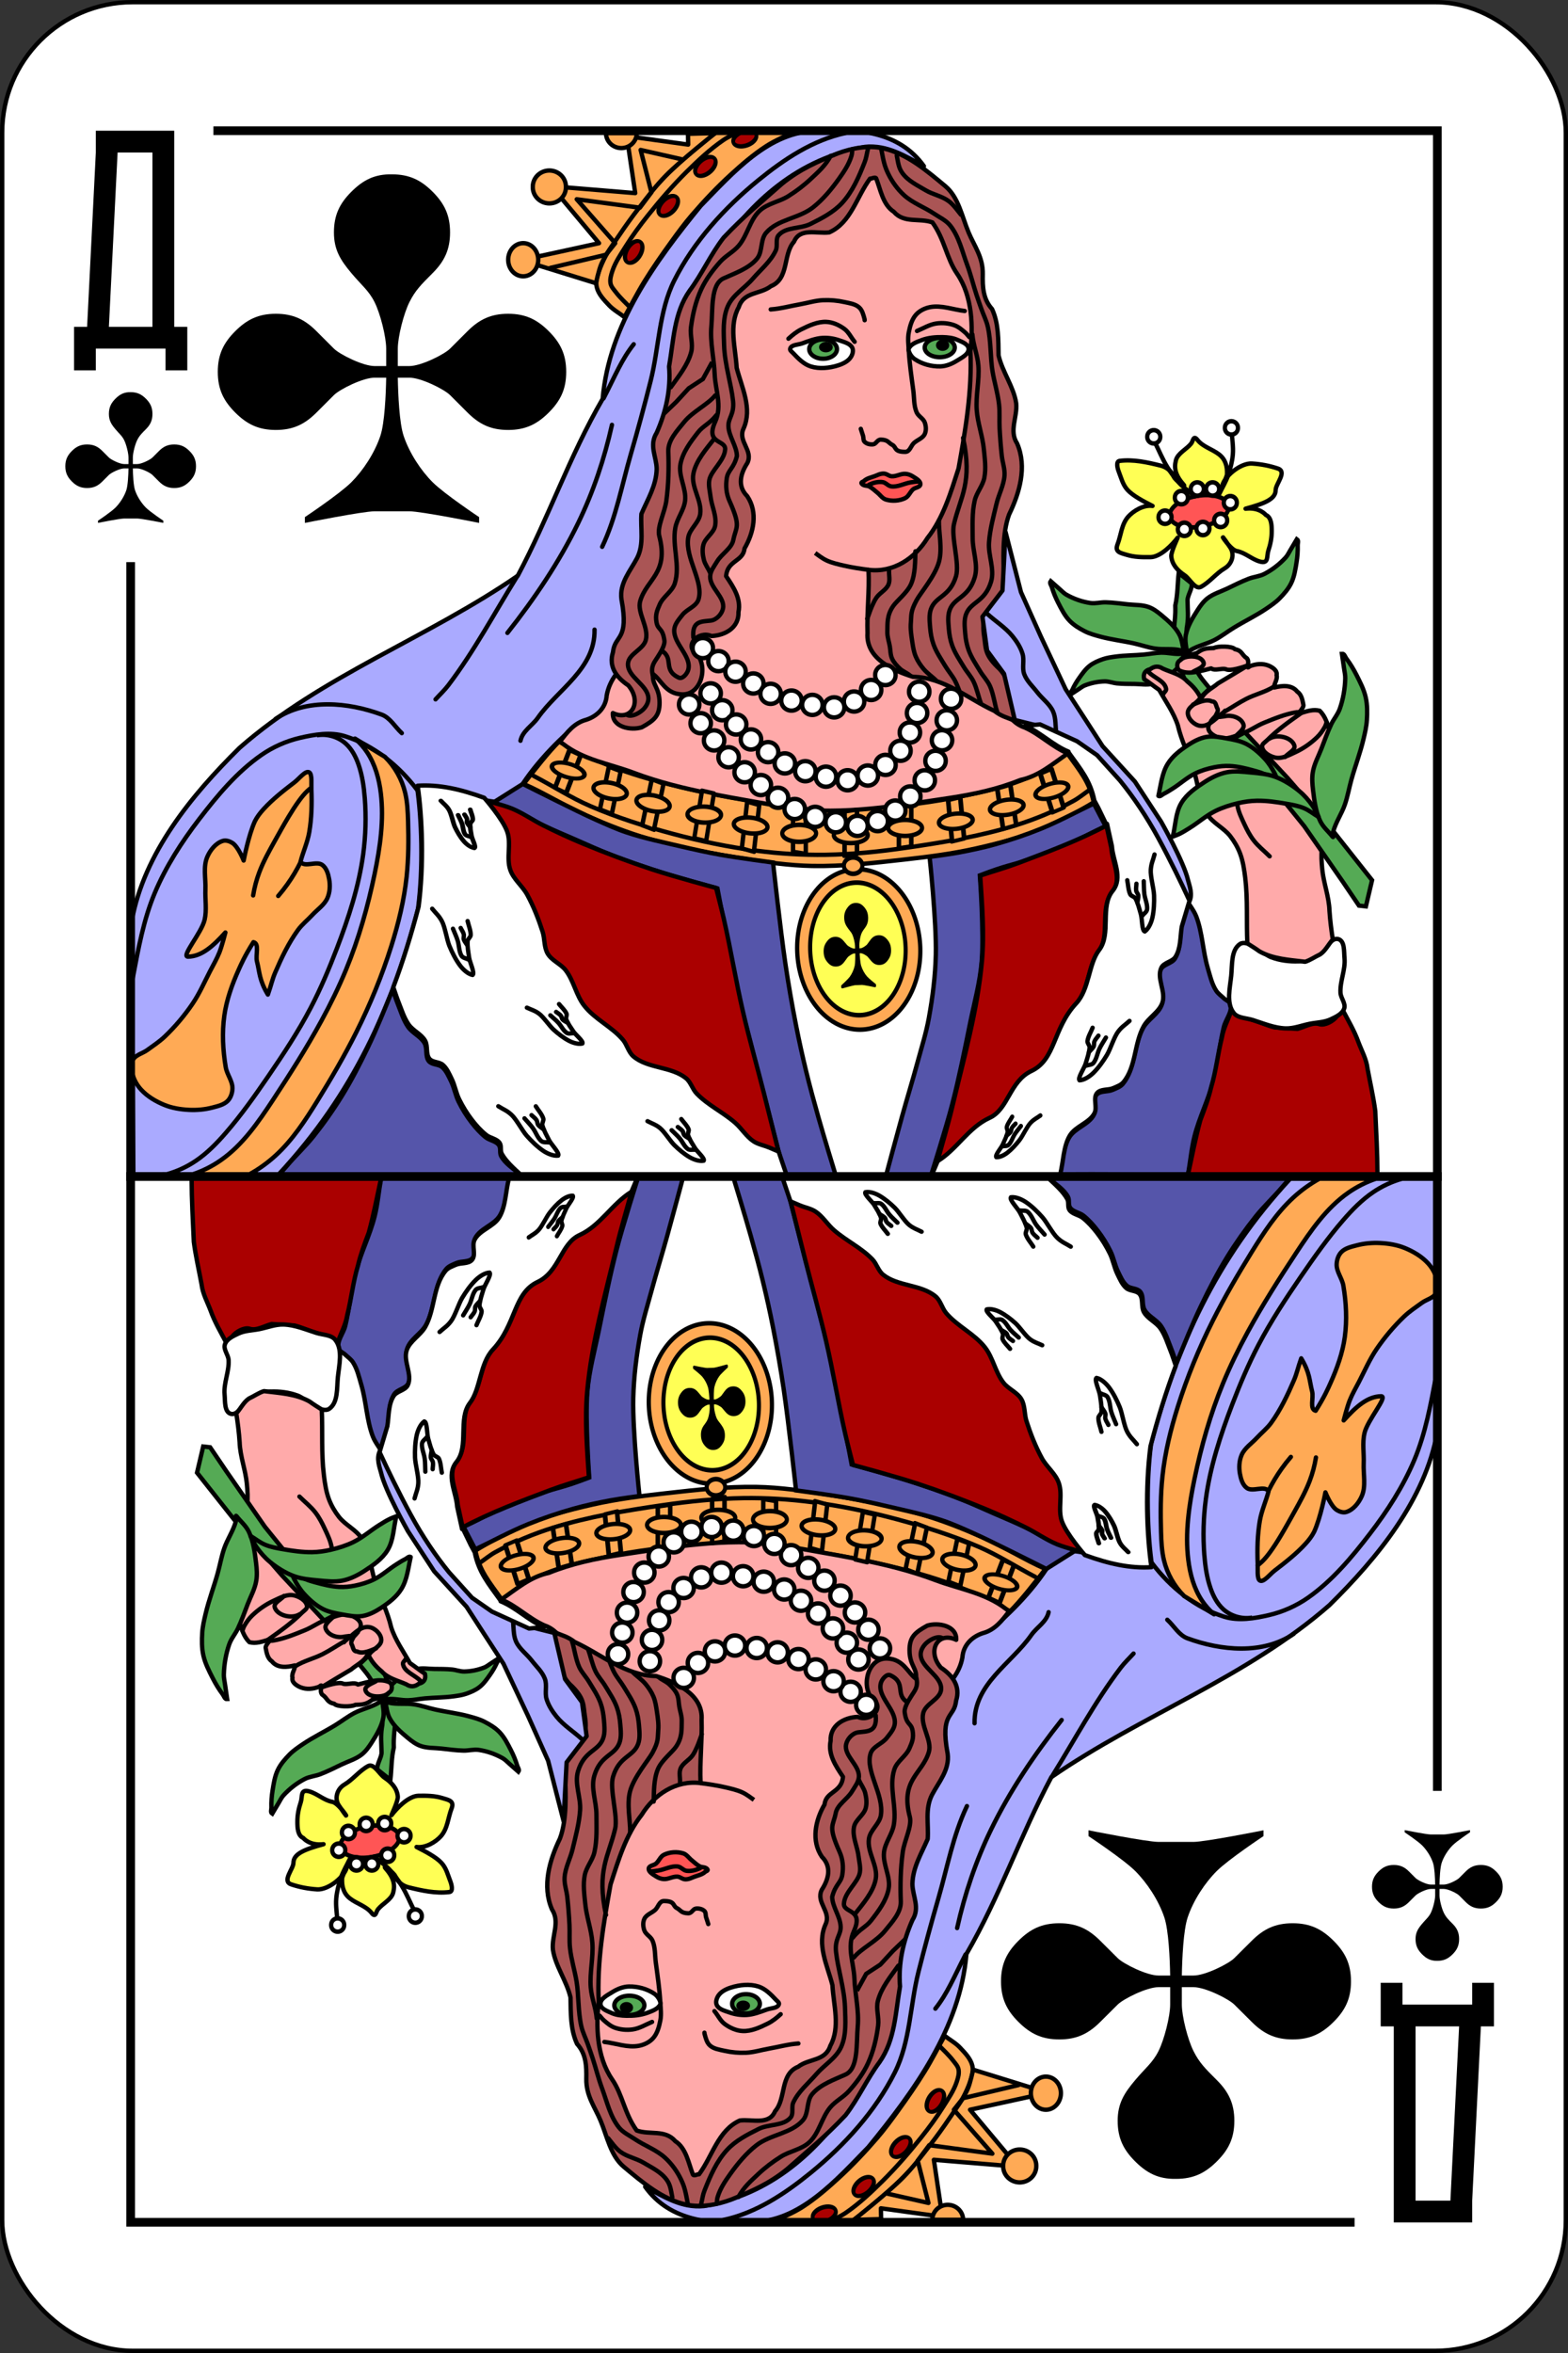 <?xml version="1.0" encoding="UTF-8"?>
<svg version="1.1" viewBox="0 0 360 540" xmlns="http://www.w3.org/2000/svg" xmlns:xlink="http://www.w3.org/1999/xlink">
 <rect x="0" y="0" width="360" height="540" fill="#333333" stroke="none"/>
 <defs>
  <path id="g" d="m159.81 17.095a3.27 1.591 0 1 1 -6.541 0 3.27 1.591 0 1 1 6.541 0z" fill="#a00" stroke="#000" stroke-linecap="round" stroke-linejoin="round"/>
  <path id="a" d="m175.93 157a2.512 2.395 0 1 1 -5.023 0 2.512 2.395 0 1 1 5.023 0z" fill="#fff" stroke="#000" stroke-linecap="round" stroke-linejoin="round"/>
  <path id="f" d="m162.25 666.89h2.884v11.374h-2.884z" fill="#fa5" stroke="#000" stroke-linecap="round" stroke-linejoin="round"/>
  <path id="b" d="m165.5 186.92a3.981 1.801 0 1 1 -7.962 0 3.981 1.801 0 1 1 7.962 0z" fill="#fa5" stroke="#000" stroke-linecap="round" stroke-linejoin="round"/>
  <path id="c" d="m127.28 750.43c0.943 1.179 1.486 1.504 2.21 2.828 0.732 1.34 1.148 4.257 1.726 5.67 0.625 1.527 1.446 3.169 2.428 4.495 0.702 0.947 1.836 1.995 2.917 2.21 0.557-0.425-0.652-2.888-0.806-4-0.173-1.253-0.432-2.517-0.343-3.778 0.037-0.526 0.707-0.887 0.707-1.414 0-1.087-0.471-2.121-0.707-3.182" fill="none" stroke="#000" stroke-linecap="round" stroke-linejoin="round"/>
  <path id="d" d="m133.82 754.85c0.23 0.485 0.583 0.934 0.707 1.451 0.095 0.398-0.126 0.857 0.02 1.232 0.197 0.507 0.576 0.922 0.864 1.383" fill="none" stroke="#000" stroke-linecap="round" stroke-linejoin="round"/>
  <path id="e" d="m132.05 755.02c0.36 0.934 0.815 1.837 1.097 2.796 0.329 1.118 0.27 2.379 0.848 3.392 0.301 0.527 1.061 0.589 1.591 0.884" fill="none" stroke="#000" stroke-linecap="round" stroke-linejoin="round"/>
 </defs>
 <g transform="translate(0,-512.36)">
  <rect x=".5" y="512.86" width="359" height="539" rx="29.944" fill="#fff" stroke="#000"/>
  <path d="m22 542.36v5l-2 40h-3v10h5v-5h16v5h5v-10h-3v-45zm5 5h8v40h-10z"/>
  <path d="m338 1022.4v-5l2-40h3v-10h-5v5h-16v-5h-5v10h3v45zm-5-5h-8v-40h10z"/>
  <path d="m90 552.37c-3.999-0.082-6.667 1.333-9.333 4-2.667 2.667-4 5.333-4 9.333s1.518 6.372 4 9.333c2.375 2.833 4 4 5.333 6.666 1.333 2.667 2.667 8 2.667 10.666v4h-2.667c-2.667 0-8-2.667-9.333-4l-4-4c-2.667-2.667-5.333-4-9.333-4s-6.667 1.333-9.333 4c-2.667 2.667-4 5.333-4 9.333s1.333 6.666 4 9.333 5.333 4 9.333 4 6.667-1.333 9.333-4l4-4c1.333-1.333 6.667-4 9.333-4h2.667c-0.066 3.776-0.346 10.37-1.333 13.333-1.333 4-4 8-6.667 10.666-2.667 2.667-10.667 8-10.667 8v1.333s13.333-2.667 16-2.667h8c2.667 0 16 2.667 16 2.667v-1.333s-8-5.333-10.667-8-5.333-6.666-6.667-10.666c-0.988-2.963-1.267-9.557-1.333-13.333h2.667c2.667 0 8 2.667 9.333 4l4 4c2.667 2.667 5.333 4 9.333 4s6.667-1.333 9.333-4c2.667-2.667 4-5.333 4-9.333s-1.333-6.666-4-9.333-5.333-4-9.333-4-6.667 1.333-9.333 4l-4 4c-1.333 1.333-6.667 4-9.333 4h-2.667v-4c0-2.667 1.333-8 2.667-10.666 1.333-2.667 2.667-4 5.333-6.666 2.653-2.653 4-5.333 4-9.333s-1.333-6.666-4-9.333-5.333-4-9.333-4"/>
  <path d="m270 1012.4c-4.02 0.081-6.695-1.333-9.373-4s-4.02-5.333-4.02-9.333 1.524-6.372 4.02-9.333c2.385-2.833 4.02-4 5.356-6.666 1.339-2.667 2.678-8 2.678-10.666v-4h-2.678c-2.678 0-8.03 2.667-9.373 4l-4.02 4c-2.678 2.667-5.356 4-9.373 4-4.02 0-6.695-1.333-9.373-4s-4.02-5.333-4.02-9.333 1.339-6.666 4.02-9.333c2.678-2.667 5.356-4 9.373-4 4.02 0 6.695 1.333 9.373 4l4.02 4c1.339 1.333 6.695 4 9.373 4h2.678c-0.067-3.776-0.347-10.37-1.339-13.333-1.339-4-4.02-8-6.695-10.666-2.678-2.667-10.712-8-10.712-8v-1.333s13.39 2.667 16.07 2.667h8.03c2.678 0 16.07-2.667 16.07-2.667v1.333s-8.03 5.333-10.712 8c-2.678 2.667-5.356 6.666-6.695 10.666-0.992 2.963-1.272 9.557-1.339 13.333h2.678c2.678 0 8.03-2.667 9.373-4l4.02-4c2.678-2.667 5.356-4 9.373-4 4.02 0 6.695 1.333 9.373 4s4.02 5.333 4.02 9.333-1.339 6.666-4.02 9.333c-2.678 2.667-5.356 4-9.373 4-4.02 0-6.695-1.333-9.373-4l-4.02-4c-1.339-1.333-6.695-4-9.373-4h-2.678v4c0 2.667 1.339 8 2.678 10.666 1.339 2.667 2.678 4 5.356 6.666 2.665 2.653 4.02 5.333 4.02 9.333s-1.339 6.666-4.02 9.333c-2.678 2.667-5.356 4-9.373 4"/>
  <path d="m30 602.36c-1.5-0.031-2.5 0.5-3.5 1.5s-1.5 2-1.5 3.5 0.569 2.39 1.5 3.5c0.891 1.063 1.5 1.5 2 2.5s1 3 1 4v1.5h-1c-1 0-3-1-3.5-1.5l-1.5-1.5c-1-1-2-1.5-3.5-1.5s-2.5 0.5-3.5 1.5-1.5 2-1.5 3.5 0.5 2.5 1.5 3.5 2 1.5 3.5 1.5 2.5-0.5 3.5-1.5l1.5-1.5c0.5-0.5 2.5-1.5 3.5-1.5h1c-0.025 1.416-0.13 3.889-0.5 5-0.5 1.5-1.5 3-2.5 4s-4 3-4 3v0.5s5-1 6-1h3c1 0 6 1 6 1v-0.5s-3-2-4-3-2-2.5-2.5-4c-0.37-1.111-0.475-3.584-0.5-5h1c1 0 3 1 3.5 1.5l1.5 1.5c1 1 2 1.5 3.5 1.5s2.5-0.5 3.5-1.5 1.5-2 1.5-3.5-0.5-2.5-1.5-3.5-2-1.5-3.5-1.5-2.5 0.5-3.5 1.5l-1.5 1.5c-0.5 0.5-2.5 1.5-3.5 1.5h-1v-1.5c0-1 0.5-3 1-4s1-1.5 2-2.5c0.995-0.995 1.5-2 1.5-3.5s-0.5-2.5-1.5-3.5-2-1.5-3.5-1.5"/>
  <path d="m330 962.36c-1.5 0.031-2.5-0.5-3.5-1.5s-1.5-2-1.5-3.5 0.569-2.39 1.5-3.5c0.891-1.063 1.5-1.5 2-2.5s1-3 1-4v-1.5h-1c-1 0-3 1-3.5 1.5l-1.5 1.5c-1 1-2 1.5-3.5 1.5s-2.5-0.5-3.5-1.5-1.5-2-1.5-3.5 0.5-2.5 1.5-3.5 2-1.5 3.5-1.5 2.5 0.5 3.5 1.5l1.5 1.5c0.5 0.5 2.5 1.5 3.5 1.5h1c-0.025-1.416-0.13-3.889-0.5-5-0.5-1.5-1.5-3-2.5-4s-4-3-4-3v-0.5s5 1 6 1h3c1 0 6-1 6-1v0.5s-3 2-4 3-2 2.5-2.5 4c-0.37 1.111-0.475 3.584-0.5 5h1c1 0 3-1 3.5-1.5l1.5-1.5c1-1 2-1.5 3.5-1.5s2.5 0.5 3.5 1.5 1.5 2 1.5 3.5-0.5 2.5-1.5 3.5-2 1.5-3.5 1.5-2.5-0.5-3.5-1.5l-1.5-1.5c-0.5-0.5-2.5-1.5-3.5-1.5h-1v1.5c0 1 0.5 3 1 4s1 1.5 2 2.5c0.995 0.995 1.5 2 1.5 3.5s-0.5 2.5-1.5 3.5-2 1.5-3.5 1.5"/>
  <path id="dg" d="m128.52 682.37c2.969 1.765 5.971 3.446 9.138 4.783 4.987 2.105 10.182 3.741 15.433 5.059 9.489 2.381 19.17 4.141 28.901 5.108 6.04 0.6 12.15 0.745 18.214 0.421 7.09-0.379 14.17-1.311 21.12-2.759 5.155-1.074 10.377-2.216 15.178-4.379 3.064-1.38 5.826-3.355 8.51-5.404 2.895 4.04 5.171 6.666 6.094 11.294 0 0-6.747 4.095-10.378 5.6-5.335 2.211-10.964 3.7-16.598 4.971-5.514 1.244-11.143 1.957-16.761 2.583-6.941 0.774-13.919 1.577-20.902 1.446-5.289-0.099-10.555-0.863-15.781-1.685-7.311-1.15-14.625-2.482-21.736-4.535-4.879-1.409-9.623-3.286-14.277-5.318-4.948-2.16-9.564-5.157-14.465-7.285 2.677-3.418 5.595-7.207 8.309-9.899z" fill="#fa5" stroke="#000"/>
  <path id="dh" d="m212.12 550.49c-5.702-8-15.463-8.768-24.435-8.06-11.05-0.091-19.548 9.74-26.794 17.15-10.429 12.752-21.09 27.308-22.521 44.32-7.662 13.176-12.357 27.18-19.5 40.595-20.604 14.219-44.961 22.919-63.856 39.481-11.07 10.916-21.92 24.14-24.754 39.69 0.12 19.568 0.24 38.637 0.36 58.2 11.958-0.083 21.417 0.083 33.375 0 17.17-18.473 26.15-38.623 31.982-60.909 1.238-9.546 0.854-20.649-0.232-28.09 7.655-0.807 16.68 5.62 22.242 2.82 3.104-6.066 9.11-12.582 14.581-17.13 5.888-1.143 11.454-9.356 10.1-15.594 1.479-6.143 3.204-11.719 2.209-18.24 3.572-5.275 4.772-11.06 4.868-17.235 5.175-7.175 0.102-15.82 4.875-23 1.883-11.413 1.408-24.06 9.473-33.464 8.374-12.631 19.262-22.285 34.521-24.955 5.122-0.518 9.3 2.188 13.507 4.418z" fill="#aaf" stroke="#000" stroke-linecap="round" stroke-linejoin="round"/>
  <path id="di" d="m128.53 682.62c1.636-2.192 3.3-4.348 6.071-5.08 2.563-0.835 4.503-2.814 4.687-5.57 0.639-3.588 3.01-6.459 6.03-8.377 3.117-2.619 6.585-4.955 9.489-7.747 1.388-3.251 3.616-6.287 4.485-9.671 0.383-15.174 2.428-30.28 1.953-45.48-0.4-6.622 1.715-13.02 2.643-19.52 4.111-5.623 7.472-11.874 12.825-16.46 4.608-5.266 10.734-8.75 16.252-12.948 3.407-0.31 6.904-1.205 10.257-1.161 3.202 1.654 6.812 2.86 9.761 4.793 2.896 5.232 6.358 10.238 8.903 15.611 1.638 7.503 3.774 14.953 5.099 22.489-0.263 6.141 0.086 12.389-0.561 18.463-4.373 12.323-8.154 24.851-12.151 37.29-0.851 2.359-2.94 4.545-2.994 7.02 0.491 2.36 0.374 5.055 2.799 6.349 2.89 3.133 6.922 4.837 10.675 6.67 2.645 0.053 3.634 2.32 4.859 4.272 1.441 2.4 2.85 4.833 5.662 5.761 3.549 1.571 6.333 4.479 9.899 5.94-3.467 2.374-6.688 5.232-10.919 6.104-5.213 2.118-10.677 3.271-16.221 4.117-12.05 1.794-24.29 3.953-36.474 2.394-12.15-2.389-24.59-3.811-36.23-8.227-5.421-2.024-11.358-2.898-16.02-6.544-0.26-0.162-0.519-0.324-0.779-0.487z" fill="#faa" stroke="#000" stroke-linecap="round" stroke-linejoin="round"/>
  <path id="dj" d="m182.79 542.36c-2.283 1.206-4.723 2.141-6.889 3.549-2.917 1.896-5.57 4.188-8.137 6.536-3.158 2.889-6.106 6.01-8.9 9.256-1.686 1.957-3.215 4.045-4.728 6.138-2.156 2.981-4.261 6-6.194 9.133-1.64 2.655-3.049 5.445-4.574 8.168-1.147-0.915-2.492-1.617-3.503-2.687-1.165-1.233-2.473-2.557-2.861-4.207-0.276-1.172 0.085-2.443 0.486-3.578 1.788-5.058 5.199-9.416 8.339-13.767 2.03-2.813 4.326-5.441 6.75-7.923 2.728-2.794 5.712-5.334 8.733-7.808 1.208-0.99 2.506-2.089 3.75-2.81h17.726z" fill="#fa5" stroke="#000" stroke-linecap="round" stroke-linejoin="round"/>
  <path id="dk" d="m144.78 583.02c-1.157-1.182-2.388-2.301-3.389-3.614-0.467-0.612-1.051-1.216-1.207-1.97-0.195-0.944 0.106-1.948 0.408-2.864 0.671-2.036 1.922-3.84 3.059-5.657 1.544-2.467 3.274-4.818 5.091-7.092 2.797-3.501 5.733-6.907 8.922-10.06 2.614-2.581 5.312-5.123 8.337-7.207 1.375-0.948 2.942-1.584 4.412-2.376" fill="none" stroke="#000"/>
  <use transform="matrix(.441 -.724 .872 .532 61.55 674.43)" width="360" height="540" xlink:href="#g"/>
  <use transform="matrix(.59 -.61 .734 .711 48.52 642.95)" width="360" height="540" xlink:href="#g"/>
  <use transform="matrix(.645 -.551 .664 .777 49.637 623.52)" width="360" height="540" xlink:href="#g"/>
  <use transform="matrix(.799 -.286 .345 .962 40.03 572.48)" width="360" height="540" xlink:href="#g"/>
  <path transform="translate(0,512.36)" d="m136.83 65-17.15-5.303 17.854-3.889-10.96-13.08 19.269 1.591-1.945-13.08 14.1 1.945-0.044-2.475c3.388-0.118 2.887-0.059 6.276-0.177 0 0-7.824 6.18-11.314 9.723-2.261 2.295-4.212 4.88-6.187 7.425-1.605 2.067-3.139 4.191-4.596 6.364-1.43 2.132-3.03 4.191-4.066 6.541-0.616 1.4-1.237 4.419-1.237 4.419z" fill="#fa5" stroke="#000" stroke-linecap="round" stroke-linejoin="round"/>
  <path id="dl" transform="translate(0,512.36)" d="m129.93 42.904a3.801 3.712 0 1 1 -7.601 0 3.801 3.712 0 1 1 7.601 0z" fill="#fa5" stroke="#000" stroke-linecap="round" stroke-linejoin="round"/>
  <path id="dm" transform="translate(0,512.36)" d="m123.57 59.609a3.447 3.801 0 1 1 -6.894 0 3.447 3.801 0 1 1 6.894 0z" fill="#fa5" stroke="#000" stroke-linecap="round" stroke-linejoin="round"/>
  <path id="dn" transform="matrix(1 0 0 -1 -.177 573.16)" d="m139.3 30.264a3.535 3.447 0 0 1 7.071 0h-3.536z" fill="#fa5" stroke="#000" stroke-linecap="round" stroke-linejoin="round"/>
  <path id="do" transform="translate(0,512.36)" d="m126.4 61.47 12.728-3.01 2.121-2.652-8.839-10.08 14.496 1.945 2.652-3.536-2.475-9.723 9.369 2.121" fill="none" stroke="#000" stroke-linecap="round" stroke-linejoin="round"/>
  <path id="dp" d="m199.75 553.36c-3.072 4.145-4.371 10.11-9.362 12.334-2.777 0.371-6.702-1.16-8.09 2.134-2.594 2.906-1.061 8.497-5.303 10.209-2.477 1.932-6.247 1.229-7.379 4.816-2.336 4.207-0.735 9.341-0.485 13.902 1.164 4.574 3.671 9.3 1.572 13.981-1.354 2.907 2.298 4.99 0.877 7.897-1.514 2.337-2.384 5.225-0.042 7.571 2.516 3.692 1.528 8.371-0.609 12.04-0.283 3.01-3.948 2.678-4.216 6.337 1.74 2.596 3.457 5.16 2.835 8.25 0.14 3.467-2.887 5.331-6.211 5.497-2.912-1.343-6.54 2.204-3.232 4.259 2.515 3.156 0.734 9.346-3.578 9.13-3.745-0.141-4.674-3.292-6.568-4.631-0.362 2.388 1.452 2.95 1.473 6.5 2e-3 3.01-1.149 4.073-4.083 5.687-2.494 0.78-6.824-2e-3 -6.64-3.266 4.329 2.032 6.767-2.618 3.536-6.363-2.784-1.857-4.536-4.34-3.514-7.6 0.44-4.135 3.739-2.501 1.948-12.167-0.5-3.7 2.066-6.516 3.607-9.477 1.635-3.223 0.724-6.757 0.977-10.11 1.46-3.379 3.404-6.476 3.505-10.284-0.026-2.818-1.812-5.451-6e-3 -8.31 2.126-4.801 3.287-9.958 2.852-15.239 1.045-5.934 1.116-12.226 4.686-17.342 2.896-3.88 4.883-8.415 7.828-12.211 4.857-5.138 8.136-7.681 13.401-12.362 4.141-3.372 8.06-5.04 12.847-6.997 3.201-1.194 6.996-1.891 10.399-1.134 5.442 1.21 9.956 5.082 14.289 8.689 3.02 2.546 3.789 6.952 5.315 10.597 1.301 3.108 3.33 5.668 3.257 9.57-0.059 2.917 0.048 5.706 2.131 8.01 1.548 3.349 1.434 7.092 1.497 10.646 0.877 3.808 3.467 7.182 4.04 10.957 0.332 3.208-1.698 6.297 0.217 9.256 2.337 5.398 0.533 11.387-1.834 16.286-1.609 4.32-1.361 10.271-1.139 15.387 0.221 5.094-5.862 4.624-4.592 12.58 0.419 2.625 8e-3 4.01 2.995 6.982 2.161 1.864 3.281 5.124 3.395 7.886 0.342 2.151 0.305 2.365 0.51 4.467-1.796-0.774-2.85-0.91-4.546-2.212-6.115-2.821-11.637-7.729-18.653-7.813-4.699-1.464-10.883-4.243-10.483-10.05-0.156-4.83 0.462-9.672 0.23-14.517 5.718 0.725 10.698-2.678 13.516-7.269 3.652-4.606 5.37-10.475 7.154-15.989 1.603-8.896 3.14-17.842 2.718-26.912 0.633-5.508 0.524-12.564-3.059-17.798-2.457-3.589-2.832-7.847-5.657-11.758-2.994-1.084-6.499 0.294-8.864-2.446-2.55-1.639-3.054-5.181-4.04-7.63-0.177-0.44-0.948 0.024-1.422 0.041z" fill="#a55" stroke="#000" stroke-linecap="round" stroke-linejoin="round"/>
  <path id="dq" d="m195.62 546.61c0.075 0.447 5e-3 1.083-0.151 1.592-0.573 1.864-1.682 3.542-2.815 5.13-1.741 2.442-3.687 4.813-6.05 6.663-3.197 2.505-8.08 2.703-10.718 5.793-1.358 1.593-0.748 4.309-2.076 5.926-1.89 2.302-5.24 3.409-7.697 4.539-3 1.38-2.448 7.212-2.787 10.969-0.332 3.678 0.612 7.363 0.759 11.05 0.145 3.618 1.778 7.217 0.124 10.863-2.349 5.18 2.427 4.105 2.281 6.35-0.173 2.654-3.262 4.857-3.648 7.095-0.214 1.24 0.149 2.514 0.294 3.764 0.262 2.258 1.497 4.513 1.04 6.739-0.34 1.653-2.243 2.665-2.683 4.295-0.3 1.112-0.165 2.334 0.108 3.453 0.254 1.042 0.968 1.917 1.392 2.901" fill="none" stroke="#000" stroke-linecap="round" stroke-linejoin="round"/>
  <path id="dr" d="m164.5 607.61c-1.627 2.052-3.071 2.46-4.269 3.999-1.691 2.173-3.476 4.526-3.996 7.23-0.533 2.773 1.367 5.598 1.058 8.404-0.243 2.209-1.859 4.088-2.25 6.276-0.75 4.187 1.195 8.718-0.128 12.761-0.616 1.884-2.696 3.01-3.467 4.832-0.534 1.264-1.046 2.268-0.723 4.053 0.343 1.897 1.395 1.149 1.816 4.198 0.139 1.01-0.753 2.534-1.535 3.759-0.85 1.333-1.629 2.136-1.131 4.237" fill="none" stroke="#000" stroke-linecap="round" stroke-linejoin="round"/>
  <path id="ds" d="m221.12 612.86c2.188 10.256-0.58 13.376-2.098 19.768-0.693 2.917 1.337 9.111 0.473 11.982-1.433 4.759-4.672 4.54-5.75 7.5-0.492 1.35-0.305 2.874-0.193 4.306 0.103 1.315 0.337 2.638 0.789 3.878 0.636 1.744 1.704 3.301 2.663 4.89 0.688 1.141 1.577 2.158 2.215 3.327 0.409 0.75 0.601 1.316 1.026 2.349" fill="none" stroke="#000" stroke-linecap="round" stroke-linejoin="round"/>
  <path id="dt" d="m164.2 603.11c-1.627 2.052-5.177 3.681-7.144 6.124-1.598 1.984-3.715 4.185-3.621 6.73 0.145 3.914 0.051 7.555-0.442 11.279-0.364 2.746-2.187 6-1.625 8.151 2.232 8.539-2.884 9.831-4.378 14.886-0.788 2.666 2.036 6.04 1.283 8.957-0.566 2.195-3.969 3.165-4.098 5.428-0.175 3.071 4.597 4.873 4.691 7.948 0.031 1.032-0.625 2.087-1.41 2.759-0.901 0.772-2.379 1.511-3.381 1.112" fill="none" stroke="#000" stroke-linecap="round" stroke-linejoin="round"/>
  <path id="du" d="m163.94 613.11c-1.686 2.177-4.176 4.938-4.746 7.98-0.577 3.083 2.034 6.179 1.558 9.279-0.307 1.997-2.444 3.404-2.75 5.401-0.725 4.722 3.619 10.1 2.372 14.14-0.508 1.644-2.666 2.22-3.717 3.582-0.77 0.999-1.734 2.047-1.848 3.303-0.296 3.271 4.094 6.165 3.191 9.323-0.255 0.893-1.318 2.151-2.16 1.759-3.759-1.751-1.013-4.389-3.889-6.162" fill="none" stroke="#000" stroke-linecap="round" stroke-linejoin="round"/>
  <path id="dv" d="m215.57 631.82c-0.063 2.694 0.834 6.403 0.017 9.442-0.886 3.292-4.273 7.212-5.147 8.839-1.449 2.696-1.154 3.368-1.313 5.124-0.13 1.436 0.091 2.889 0.305 4.315 0.175 1.166 0.345 2.358 0.798 3.447 0.437 1.052 1.088 2.02 1.817 2.896 0.829 0.997 2.231 1.969 2.864 2.635" fill="none" stroke="#000" stroke-linecap="round" stroke-linejoin="round"/>
  <path id="dw" d="m210.17 638.89c-0.063 2.132 8e-3 5.164-0.983 7.472-0.867 2.02-3.273 3.833-4.147 5.12-1.449 2.134-1.266 3.906-1.313 5.93-0.026 1.088 0.362 2.145 0.555 3.216 0.176 0.976 0.116 2 0.548 2.926 0.395 0.846 1.069 1.611 1.817 2.292 0.64 0.583 1.606 0.964 2.239 1.492" fill="none" stroke="#000" stroke-linecap="round" stroke-linejoin="round"/>
  <path id="dx" d="m204.12 643.36c-0.042 1.042 0.272 2.161-0.125 3.125-0.517 1.254-1.969 1.891-2.75 3-0.423 0.601-0.727 1.28-1.028 1.95-0.426 0.95-0.731 1.95-1.097 2.925" fill="none" stroke="#000" stroke-linecap="round" stroke-linejoin="round"/>
  <path id="dy" transform="translate(0,512.36)" d="m223.25 76.75c0.187 2.412 1.189 4.713 1.375 7.125 0.263 3.409-0.622 6.84-0.375 10.25 0.217 3 1.325 5.883 1.625 8.875 0.22 2.198 0.542 4.456 0.125 6.625-0.359 1.865-1.786 3.399-2.214 5.25-0.649 2.811-0.47 5.758-0.473 8.643-3e-3 2.998 1.337 6.111 0.473 8.982-1.433 4.759-4.672 4.54-5.75 7.5-0.492 1.35-0.305 2.874-0.193 4.306 0.103 1.315 0.337 2.638 0.789 3.878 0.636 1.744 1.704 3.301 2.663 4.89 0.688 1.141 1.626 2.132 2.215 3.327 0.755 1.532 1.226 3.816 1.651 4.849" fill="none" stroke="#000" stroke-linecap="round" stroke-linejoin="round"/>
  <path id="dz" d="m199.37 546.09c-0.49 2.048-0.435 2.427-0.884 3.567-1.301 3.304-2.763 6.705-5.175 9.311-1.967 2.125-4.654 3.499-7.245 4.792-2.317 1.157-5.643 0.629-7.321 2.602-0.763 0.898-0.14 2.408-0.632 3.478-1.165 2.533-3.457 4.377-5.277 6.489-1.846 2.142-4.571 3.682-5.718 6.267-1.233 2.779-0.967 6.04-0.869 9.08 0.139 4.294 1.661 8.944 2.055 12.723 0.321 3.075-1.158 3.864-1.06 5.84 0.116 2.349 1.918 4.522 1.94 6.784-0.686 2.806-2.029 3.215-2.317 5.04-0.277 1.753-0.159 3.538 0.625 5.288 2.7 6.03 1.482 5.818 0.872 8.924-0.379 1.931-2.661 3.158-3.717 4.922-0.654 1.093-1.565 2.198-1.598 3.471-0.067 2.64 3.479 4.77 2.941 7.356-0.266 1.278-1.489 2.593-2.785 2.755-2.125 0.265-4.379-8e-3 -4.01 3.898" fill="none" stroke="#000" stroke-linecap="round" stroke-linejoin="round"/>
  <path id="ea" transform="translate(0,512.36)" d="m163.5 83.12-2.125 3.875-3.25 2.125-2.875 3.125-2.875 2.75" fill="none" stroke="#000"/>
  <path id="eb" d="m190.75 548.11c-1.351 2.392-2.847 3.656-4.524 5.241-1.597 1.511-3.366 2.851-5.225 4.02-2.08 1.313-4.779 1.666-6.578 3.344-2.272 2.119-2.798 5.611-4.791 7.994-1.222 1.461-3.037 2.335-4.304 3.757-1.696 1.904-3.264 3.99-4.335 6.305-1.262 2.73-1.969 5.728-2.352 8.711-0.242 1.885 0.534 3.865 0.046 5.701-0.797 3-2.874 5.512-4.688 8.05" fill="none" stroke="#000" stroke-linecap="round" stroke-linejoin="round"/>
  <path id="ec" d="m202.31 546.45c0.544 2.917 0.746 3.993 1.625 5.797 0.881 1.808 2.095 3.498 3.573 4.862 2.01 1.854 4.712 2.782 6.979 4.31 1.254 0.845 2.716 1.501 3.659 2.683 2.032 2.549 2.748 5.92 3.883 8.976 0.842 2.267 1.408 4.628 2.163 6.925 0.364 1.106 0.751 2.204 1.139 3.302 0.473 1.338 1.13 2.621 1.449 4 0.776 3.364 0.576 7.191 1.098 10.299 0.429 2.555 1.219 5.05 1.5 7.625 0.195 1.782 0.034 3.585 0.125 5.375 0.108 2.129 0.27 4.256 0.5 6.375 0.163 1.506 0.729 2.989 0.625 4.5-0.155 2.246-1.318 4.309-1.839 6.5-0.699 2.938-1.513 5.881-1.723 8.893-0.208 2.991 1.337 6.111 0.473 8.982-1.433 4.759-4.672 4.54-5.75 7.5-0.492 1.35-0.305 2.874-0.193 4.306 0.103 1.315 0.337 2.638 0.789 3.878 0.636 1.744 1.704 3.301 2.663 4.89 0.688 1.141 1.658 2.117 2.215 3.327 0.847 1.84 1.226 4.816 1.651 5.849" fill="none" stroke="#000" stroke-linecap="round" stroke-linejoin="round"/>
  <path id="ed" d="m205.89 548.04c0.354 1.886 0.466 2.891 1.289 4.04 1.287 1.797 3.436 2.807 5.334 3.94 1.677 1 3.732 1.334 5.3 2.499 1.119 0.831 1.916 2.02 2.801 3.107" fill="none" stroke="#000" stroke-linecap="round" stroke-linejoin="round"/>
  <path id="ee" d="m176.95 583.37c2.304-0.159 4.528-0.787 6.791-1.186 1.741-0.308 3.455-0.855 5.222-0.933 1.649-0.073 3.322 0.075 4.933 0.436 1.173 0.263 2.502 0.431 3.384 1.248 0.708 0.656 0.949 1.703 1.207 2.634 0.025 0.089 0.02 0.184 0.031 0.276" fill="none" stroke="#000" stroke-linecap="round" stroke-linejoin="round"/>
  <path id="ef" d="m196.22 590.8c-0.808-0.958-1.34-2.208-2.354-2.955-1.192-0.879-2.66-1.554-4.14-1.615-1.997-0.082-3.955 0.826-5.747 1.712-1.094 0.54-2.059 1.319-2.962 2.151" fill="none" stroke="#000" stroke-linecap="round" stroke-linejoin="round"/>
  <path id="eg" d="m195.69 592.21c-0.478-1.023-1.855-1.341-2.919-1.717-1.248-0.44-2.606-0.658-3.927-0.581-1.625 0.095-3.182 0.727-4.716 1.27-0.932 0.33-2.436 0.255-2.712 1.205-0.11 0.379 0.386 0.699 0.657 0.986 1.167 1.239 2.448 2.57 4.071 3.08 2 0.629 4.295 0.386 6.298-0.249 1.095-0.347 2.264-0.912 2.894-1.873 0.393-0.599 0.657-1.472 0.354-2.121z" fill="#fff" stroke="#000" stroke-linecap="round" stroke-linejoin="round"/>
  <path id="eh" d="m221.5 583.73c-2.652-0.295-5.334-1.385-7.955-0.884-1.192 0.228-2.4 0.809-3.214 1.707-0.992 1.095-1.401 2.649-1.686 4.099-0.271 1.381-0.072 2.817 9e-3 4.222 0.176 3.05 0.63 6.078 1.033 9.106 0.222 1.674 0.087 3.46 0.763 5.01 0.402 0.919 1.549 1.405 1.877 2.354 0.288 0.833 0.358 1.848-0.021 2.643-0.462 0.968-1.695 1.32-2.485 2.045-0.697 0.639-0.918 2.02-1.984 2.028-2.654 0.016-1.976-1.11-2.99-1.615-0.858-0.427-0.906-1.16-2.615-1.192-0.828-0.016-1.061 0.982-1.735 1.072-0.692 0.093-1.525-0.088-2.01-0.592-0.321-0.335-0.21-0.906-0.337-1.352-0.154-0.539-0.372-1.074-0.516-1.602" fill="none" stroke="#000" stroke-linecap="round" stroke-linejoin="round"/>
  <path id="ei" d="m210.54 588.32c1.485-0.624 2.906-1.516 4.498-1.729 1.349-0.181 2.782-0.052 4.063 0.409 0.941 0.339 1.736 1.017 2.494 1.671 0.363 0.313 0.645 0.709 0.967 1.064" fill="none" stroke="#000" stroke-linecap="round" stroke-linejoin="round"/>
  <path id="ej" d="m208.68 592.3c0.525-1.037 1.846-1.48 2.936-1.885 1.527-0.566 3.21-0.714 4.838-0.679 1.142 0.025 2.329 0.151 3.368 0.624 0.991 0.45 2.49 0.942 2.558 2.028 0.081 1.291-1.621 2.083-2.716 2.772-1.126 0.709-2.45 1.249-3.78 1.284-2.027 0.053-4.17-0.523-5.856-1.651-0.58-0.388-1.046-0.993-1.295-1.645-0.101-0.265-0.181-0.595-0.053-0.848z" fill="#fff" stroke="#000" stroke-linecap="round" stroke-linejoin="round"/>
  <path id="ek" d="m198.37 622.74c0.652-0.617 1.612-0.796 2.454-1.106 0.665-0.244 1.201-0.59 2.041-0.589 0.731 1e-4 1.188 0.568 1.83 0.617 1.084 0.083 2.129-0.647 3.212-0.557 0.59 0.049 1.182 0.264 1.677 0.589 0.705 0.463 1.82 1.019 1.72 1.856-0.079 0.667-1.169 0.676-1.677 1.116-0.679 0.588-0.993 1.61-1.799 2.01-1.334 0.655-3.03 0.77-4.446 0.325-0.804-0.253-1.301-1.073-1.964-1.595-0.6-0.471-1.144-1.034-1.821-1.386-0.504-0.262-1.166-0.118-1.624-0.515-0.55-0.476 0.187-0.565 0.395-0.762z" fill="#f55" stroke="#000" stroke-linecap="round" stroke-linejoin="round"/>
  <path id="el" d="m199.5 623.61c0.995-0.461 2.077-0.752 3.131-0.61 0.735 0.098 1.258 0.891 1.994 0.985 1.508 0.194 2.967-0.674 4.467-0.921 0.55-0.09 1.098-0.15 1.658-0.204" fill="none" stroke="#000" stroke-linecap="round" stroke-linejoin="round"/>
  <path id="em" transform="translate(.53 512.54)" d="m191.63 79.939a3.182 2.21 0 1 1 -6.364 0 3.182 2.21 0 1 1 6.364 0z" fill="#5a5" stroke="#000" stroke-linecap="round" stroke-linejoin="round"/>
  <path id="en" transform="translate(-.265 513.16)" d="m219.47 78.966a3.447 2.21 0 1 1 -6.894 0 3.447 2.21 0 1 1 6.894 0z" fill="#5a5" stroke="#000" stroke-linecap="round" stroke-linejoin="round"/>
  <path id="eo" transform="matrix(1.21 0 0 1 -40.16 512.36)" d="m190.74 79.673a0.84 0.707 0 1 1 -1.679 0 0.84 0.707 0 1 1 1.679 0z" stroke="#000" stroke-linecap="round" stroke-linejoin="round" stroke-width=".909"/>
  <path id="ep" transform="translate(-.619 512.36)" d="m218.05 79.232a1.016 0.795 0 1 1 -2.033 0 1.016 0.795 0 1 1 2.033 0z" stroke="#000" stroke-linecap="round" stroke-linejoin="round"/>
  <path id="eq" d="m199.42 643.13c-1.829-0.239-3.751-0.517-5.592-0.944-1.366-0.317-2.759-0.613-4.03-1.2-0.953-0.439-2.07-1.3-2.642-1.711" fill="none" stroke="#000"/>
  <g transform="matrix(.932 0 0 .945 11.11 36.558)" fill="#fff" stroke-width="1.066">
   <use transform="translate(.234 512.48)" width="360" height="540" xlink:href="#a"/>
   <use transform="translate(-12.208,503.89)" width="360" height="540" xlink:href="#a"/>
   <use transform="translate(-8.353,507.05)" width="360" height="540" xlink:href="#a"/>
   <use transform="translate(-4.147,509.62)" width="360" height="540" xlink:href="#a"/>
   <use transform="translate(4.498,514.99)" width="360" height="540" xlink:href="#a"/>
   <use transform="translate(9.638,516.63)" width="360" height="540" xlink:href="#a"/>
   <use transform="translate(14.778,517.68)" width="360" height="540" xlink:href="#a"/>
   <use transform="translate(20.15,518.28)" width="360" height="540" xlink:href="#a"/>
   <use transform="translate(25.06,516.86)" width="360" height="540" xlink:href="#a"/>
   <use transform="translate(29.26,514.06)" width="360" height="540" xlink:href="#a"/>
   <use transform="translate(32.769,510.43)" width="360" height="540" xlink:href="#a"/>
  </g>
  <g transform="matrix(-1 0 0 .896 356.73 76.52)" fill="#fa5" stroke="#000">
   <use transform="matrix(.986 .166 0 1 0 0)" width="360" height="540" stroke-width="1.064" xlink:href="#f"/>
   <path transform="matrix(.976 0 0 1.128 3.751 489.5)" d="m165.5 186.92a3.981 1.801 0 1 1 -7.962 0 3.981 1.801 0 1 1 7.962 0z" fill="#fa5" stroke="#000" stroke-linecap="round" stroke-linejoin="round" stroke-width="1.01"/>
  </g>
  <g transform="matrix(.999 .053 -.053 .999 35.29 -8.811)" fill="#fff" stroke-width="1.066">
   <use transform="matrix(.932 0 0 .945 15.92 536.7)" width="360" height="540" xlink:href="#a"/>
   <use transform="matrix(.932 0 0 .945 4.908 527.65)" width="360" height="540" xlink:href="#a"/>
   <use transform="matrix(.932 0 0 .945 8.268 530.75)" width="360" height="540" xlink:href="#a"/>
   <use transform="matrix(.932 0 0 .945 11.837 533.99)" width="360" height="540" xlink:href="#a"/>
   <use transform="matrix(.932 0 0 .945 19.894 539.07)" width="360" height="540" xlink:href="#a"/>
   <use transform="matrix(.932 0 0 .945 24.685 540.61)" width="360" height="540" xlink:href="#a"/>
   <use transform="matrix(.932 0 0 .945 29.475 541.61)" width="360" height="540" xlink:href="#a"/>
   <use transform="matrix(.932 0 0 .945 34.484 542.17)" width="360" height="540" xlink:href="#a"/>
   <use transform="matrix(.932 0 0 .945 39.06 540.84)" width="360" height="540" xlink:href="#a"/>
   <use transform="matrix(.932 0 0 .945 42.977 538.19)" width="360" height="540" xlink:href="#a"/>
   <use transform="matrix(.932 0 0 .945 46.24 534.77)" width="360" height="540" xlink:href="#a"/>
   <use transform="matrix(.932 0 0 .945 2.036 523.93)" width="360" height="540" xlink:href="#a"/>
   <use transform="matrix(.932 0 0 .945 48.18 530.47)" width="360" height="540" xlink:href="#a"/>
   <use transform="matrix(.932 0 0 .945 49.583 525.92)" width="360" height="540" xlink:href="#a"/>
   <use transform="matrix(.932 0 0 .945 49.816 521.01)" width="360" height="540" xlink:href="#a"/>
  </g>
  <g transform="matrix(1 0 0 .958 22.09 32.735)" fill="#fa5" stroke="#000">
   <path id="cy" transform="matrix(.986 .166 0 1 0 0)" d="m162.25 666.89h2.98v10.864h-2.98z" fill="#fa5" stroke="#000" stroke-linecap="round" stroke-linejoin="round" stroke-width="1.029"/>
   <use transform="matrix(.976 0 0 1.128 3.751 489.44)" width="360" height="540" stroke-width=".974" xlink:href="#b"/>
  </g>
  <g transform="matrix(-1 0 0 .906 369.2 67.951)" fill="#fa5" stroke="#000">
   <path transform="matrix(.986 .166 0 1 0 0)" d="m162.25 666.89h2.884v11.06h-2.884z" fill="#fa5" stroke="#000" stroke-linecap="round" stroke-linejoin="round" stroke-width="1.058"/>
   <use transform="matrix(.976 0 0 1.128 3.751 489.39)" width="360" height="540" xlink:href="#b"/>
  </g>
  <g fill="#fff" stroke-width="1.066">
   <use transform="matrix(.931 .05 -.05 .943 25.02 538.72)" width="360" height="540" xlink:href="#a"/>
   <use transform="matrix(.931 .05 -.05 .943 13.678 529.43)" width="360" height="540" xlink:href="#a"/>
   <use transform="matrix(.931 .05 -.05 .943 17.363 532.87)" width="360" height="540" xlink:href="#a"/>
   <use transform="matrix(.931 .05 -.05 .943 21.08 535.8)" width="360" height="540" xlink:href="#a"/>
   <use transform="matrix(.931 .05 -.05 .943 28.859 541.3)" width="360" height="540" xlink:href="#a"/>
   <use transform="matrix(.931 .05 -.05 .943 33.561 543.1)" width="360" height="540" xlink:href="#a"/>
   <use transform="matrix(.931 .05 -.05 .943 38.29 544.35)" width="360" height="540" xlink:href="#a"/>
   <use transform="matrix(.931 .05 -.05 .943 43.26 545.18)" width="360" height="540" xlink:href="#a"/>
   <use transform="matrix(.931 .05 -.05 .943 47.9 544.09)" width="360" height="540" xlink:href="#a"/>
   <use transform="matrix(.931 .05 -.05 .943 51.956 541.65)" width="360" height="540" xlink:href="#a"/>
   <use transform="matrix(.931 .05 -.05 .943 10.348 525.56)" width="360" height="540" xlink:href="#a"/>
   <use transform="matrix(.931 .05 -.05 .943 58.721 534.72)" width="360" height="540" xlink:href="#a"/>
   <use transform="matrix(.931 .05 -.05 .943 55.4 538.41)" width="360" height="540" xlink:href="#a"/>
   <use transform="matrix(.931 .05 -.05 .943 61.19 530.25)" width="360" height="540" xlink:href="#a"/>
   <use transform="matrix(.931 .05 -.05 .943 62.68 525.53)" width="360" height="540" xlink:href="#a"/>
   <use transform="matrix(.931 .05 -.05 .943 63.77 520.95)" width="360" height="540" xlink:href="#a"/>
   <use transform="matrix(.931 .05 -.05 .943 64.761 516)" width="360" height="540" xlink:href="#a"/>
   <use transform="matrix(.931 .05 -.05 .943 7.268 521.61)" width="360" height="540" xlink:href="#a"/>
   <use transform="matrix(.931 .05 -.05 .943 4.624 517.32)" width="360" height="540" xlink:href="#a"/>
  </g>
  <path id="er" d="m194.25 542.86c-7.601 1.602-14.256 6.06-20.18 10.888-7.753 6.322-14.796 14.06-19.274 23-3.538 7.07-3.488 15.421-5.425 23.08-1.425 5.637-2.94 11.252-4.561 16.836-2.06 7.1-3.367 14.476-6.561 21.19" fill="none" stroke="#000" stroke-linecap="round" stroke-linejoin="round"/>
  <path id="es" d="m138.57 603.79c2.765-5.382 4.157-8.934 6.927-12.427" fill="none" stroke="#000" stroke-linecap="round" stroke-linejoin="round"/>
  <path id="et" d="m140.5 609.86c-1.733 7.78-4.278 15.364-7.74 22.5-4.37 9.01-10.03 17.374-16.26 25.25" fill="none" stroke="#000" stroke-linecap="round" stroke-linejoin="round"/>
  <path id="eu" d="m118.75 644.61c-5.197 8.365-9.846 17.15-15.811 25-0.883 1.163-1.96 2.166-2.939 3.249" fill="none" stroke="#000" stroke-linecap="round" stroke-linejoin="round"/>
  <path id="ev" d="m136.5 656.86c0.162 9.04-8.438 13.678-13.04 20.262-1.254 1.795-3.492 2.978-3.963 5.238" fill="none" stroke="#000" stroke-linecap="round" stroke-linejoin="round"/>
  <path id="ew" d="m63.25 677.36c7.147-4.807 16.727-3.807 24.358-1.014 1.973 0.722 3.087 2.851 4.642 4.264" fill="none" stroke="#000" stroke-linecap="round" stroke-linejoin="round"/>
  <path id="ex" d="m95.75 693.61c-4.169-5.537-10.02-10.271-16.601-12.308-3.266-1.01-6.918-0.387-10.248 0.386-3.181 0.738-6.274 2.109-8.95 3.98-5.594 3.911-10.08 9.304-14.238 14.714-4.01 5.213-7.628 10.838-10.176 16.899-2.578 6.133-3.774 12.783-5.01 19.32-0.141 0.745-0.183 1.506-0.274 2.259" fill="none" stroke="#000" stroke-linecap="round" stroke-linejoin="round"/>
  <path id="ey" d="m72.75 681.11c2.351-0.412 4.876 0.318 6.644 1.922 1.394 1.264 2.291 2.991 2.911 4.768 0.869 2.488 1.244 5.123 1.446 7.75 0.326 4.246 0.209 8.525-0.352 12.746-0.993 7.472-3.363 14.693-6.06 21.73-1.779 4.637-3.708 9.223-6.01 13.625-2.869 5.498-6.298 10.683-9.805 15.797-3.043 4.437-6.158 8.838-9.683 12.903-2.061 2.376-4.28 4.651-6.887 6.411-2.049 1.383-4.323 2.434-6.704 3.097" fill="none" stroke="#000"/>
  <path id="ez" d="m44.25 781.86c2.295-0.766 4.479-1.864 6.463-3.25 5.02-3.508 8.576-8.694 11.948-13.808 3.91-5.929 7.73-11.926 11.127-18.16 2.078-3.815 3.997-7.72 5.653-11.736 2.925-7.092 5.02-14.507 6.574-22.02 1.257-6.081 2.163-12.326 1.417-18.49-0.4-3.305-1.301-6.612-3.146-9.383-0.779-1.171-1.719-2.234-2.785-3.15l6.876 4.189c2.273 2.245 3.902 5.136 4.644 8.244 0.508 2.126 0.606 4.326 0.668 6.511 0.121 4.244 0.117 8.5-0.33 12.722-0.577 5.441-1.888 10.784-3.533 16-2.138 6.781-4.845 13.379-8.03 19.735-2.709 5.403-5.761 10.627-8.942 15.767-2.762 4.463-5.665 8.918-9.528 12.471-1.834 1.686-3.869 3.153-6.05 4.359h-13.02" fill="#fa5" stroke="#000" stroke-linecap="round" stroke-linejoin="round"/>
  <path id="fa" d="m71.5 693.61c0.119 3.252 0.049 6.542-0.5 9.75-0.396 2.313-1.51 4.77-2 6.75 0.905 1.422 3.644-0.251 5 0.75 0.975 0.72 1.361 2.085 1.575 3.278 0.255 1.422 0.175 2.992-0.402 4.317-0.692 1.589-2.287 2.605-3.462 3.88-1.086 1.178-2.376 2.182-3.315 3.48-2.154 2.977-3.751 6.343-5.204 9.719-0.706 1.638-0.875 2.756-1.692 5.076-2.022-3.374-1.845-5.03-2.506-7.616-0.37-1.45 0.646-4.074-0.811-4.417-2.039 3.236-2.867 5.17-3.411 6.383-1.476 3.293-2.771 6.878-3.273 10.515-0.538 3.898-0.325 7.92 0.327 11.8 0.284 1.692 1.594 3.194 1.545 4.909-0.028 0.992-0.373 2.064-1.055 2.786-0.885 0.936-2.287 1.238-3.533 1.567-1.75 0.462-3.597 0.625-5.404 0.533-1.933-0.098-3.901-0.415-5.691-1.153-1.951-0.805-3.856-1.931-5.286-3.482-0.929-1.01-1.655-2.272-1.978-3.603-0.254-1.047-0.431-2.284 0.084-3.231 0.638-1.172 2.224-1.477 3.303-2.262 1.379-1 2.82-1.944 4.053-3.122 2.363-2.258 4.492-4.785 6.332-7.487 1.592-2.337 2.722-4.958 4.02-7.468 0.747-1.441 1.573-2.849 2.17-4.359 0.581-1.47 1.361-4.543 1.361-4.543-2.86 3.18-5.464 5.499-8.581 5.547-1.696 0.026 3.129-5.457 3.818-8.48 0.516-2.264 0.077-4.644 0.176-6.965 0.106-2.501-0.568-5.21 0.448-7.498 0.687-1.548 1.938-3.133 3.558-3.625 0.703-0.213 1.534 0.062 2.158 0.449 1.373 0.853 2.62 4.058 2.62 4.058s1.095-5.764 2.579-9.02c0.508-1.016 1.222-1.93 1.987-2.77 2.112-2.317 4.614-4.26 7.102-6.167 1.079-0.827 2.527-2.776 3.383-2.279 0.716 0.416 0.451 2.657 0.5 4z" fill="#fa5" stroke="#000" stroke-linejoin="round"/>
  <path id="fb" d="m58.12 717.86c0.292-1.828 0.771-3.626 1.427-5.356 0.95-2.505 2.264-4.853 3.566-7.194 1.03-1.851 2.056-3.705 3.147-5.52 0.763-1.269 1.559-2.52 2.434-3.714 0.551-0.751 1.135-1.481 1.808-2.125 0.313-0.3 0.645-0.58 0.992-0.84" fill="none" stroke="#000" stroke-linecap="round" stroke-linejoin="round"/>
  <path id="fc" d="m69 710.24c-0.859 1.747-1.858 3.426-2.984 5.01-0.67 0.945-1.384 1.858-2.141 2.735" fill="none" stroke="#000" stroke-linecap="round" stroke-linejoin="round"/>
  <path id="fd" transform="translate(0,512.36)" d="m230.16 135.53-4.596 6.01 1.061 7.778 3.889 5.303 2.475 10.607 5.657 1.414 3.889 1.768 4.596 2.121 4.596 3.182 5.303 5.834c3.038 3.745 6.07 8.187 8.808 13.25 2.743 5.063 5.201 10.217 7.102 14.327 1.066-1.76 0.065-4.071-0.177-5.127-0.974-4.254-6.187-13.435-6.187-13.435l-6.01-9.192-7.425-8.132-3.889-6.01-4.596-7.07-5.657-12.02-4.596-10.253-3.536-13.789z" fill="#aaf" stroke="#000" stroke-linecap="round" stroke-linejoin="round"/>
  <path id="fe" d="m226.63 653.2c1.911 1.749 4.193 3.15 5.83 5.165 0.975 1.2 1.843 2.55 2.301 4.03 0.461 1.487-0.154 3.194 0.383 4.656 0.593 1.613 1.96 2.826 3.01 4.189 1.161 1.51 2.857 2.673 3.629 4.414 0.701 1.579 0.469 3.424 0.758 5.127" fill="none" stroke="#000" stroke-linecap="round" stroke-linejoin="round"/>
  <g transform="matrix(.988 .063 -.157 .961 112.05 16.972)" fill="#fa5" stroke="#000">
   <use transform="matrix(.986 .166 0 1 0 0)" width="360" height="540" stroke-width="1.028" xlink:href="#f"/>
   <use transform="matrix(.976 0 0 1.053 3.751 502.62)" width="360" height="540" stroke-width="1.01" xlink:href="#b"/>
  </g>
  <path id="ff" d="m122.52 690.43c4.445 2.318 8.493 4.977 13 6.92 6.094 2.625 12.457 4.632 18.866 6.348 6.374 1.707 12.862 3.06 19.405 3.907 5.216 0.675 10.491 1 15.75 0.928 6.262-0.09 12.52-0.74 18.717-1.647 8.394-1.227 16.828-2.607 24.93-5.122 4.594-1.426 9.08-3.301 13.297-5.611 1.294-0.708 2.431-1.671 3.646-2.507" fill="none" stroke="#000" stroke-linecap="round" stroke-linejoin="round"/>
  <g fill="#fa5" stroke="#000">
   <g transform="matrix(.979 .205 -.194 .928 127.63 14.538)">
    <use transform="matrix(.986 .166 0 1 0 0)" width="360" height="540" stroke-width="1.034" xlink:href="#f"/>
    <use transform="matrix(.976 0 0 1.053 3.751 502.62)" width="360" height="540" stroke-width="1.013" xlink:href="#b"/>
   </g>
   <g transform="matrix(.993 .114 -.108 .942 87.62 24.532)">
    <use transform="matrix(.986 .166 0 1 0 0)" width="360" height="540" stroke-width="1.034" xlink:href="#f"/>
    <use transform="matrix(.976 0 0 1.053 3.751 502.62)" width="360" height="540" stroke-width="1.013" xlink:href="#b"/>
   </g>
   <g transform="matrix(-.996 .095 .081 .851 323.6 89.69)">
    <path id="dc" transform="matrix(.986 .166 0 1 0 0)" d="m162.25 666.89h2.866v11.156h-2.866z" fill="#fa5" stroke="#000" stroke-linecap="round" stroke-linejoin="round" stroke-width="1.089"/>
    <use transform="matrix(.977 .008 .006 1.127 2.578 488.17)" width="360" height="540" stroke-width="1.031" xlink:href="#b"/>
   </g>
   <g transform="matrix(-.99 .141 .122 .836 305.7 89.88)">
    <path id="dd" transform="matrix(.986 .166 0 1 0 0)" d="m162.25 666.89h3.141v11.06h-3.141z" fill="#fa5" stroke="#000" stroke-linecap="round" stroke-linejoin="round" stroke-width="1.096"/>
    <use transform="matrix(.978 .011 .009 1.126 1.887 487.49)" width="360" height="540" stroke-width="1.037" xlink:href="#b"/>
   </g>
   <g transform="matrix(-.959 .262 .241 .763 227.73 117.74)">
    <path id="de" transform="matrix(.986 .166 0 1 0 0)" d="m162.29 666.62h2.85v11.64h-2.85z" fill="#fa5" stroke="#000" stroke-linecap="round" stroke-linejoin="round" stroke-width="1.13"/>
    <use transform="matrix(.982 .022 .017 1.122 -.342 486.31)" width="360" height="540" stroke-width="1.069" xlink:href="#b"/>
   </g>
   <g transform="matrix(.979 .205 -.194 .928 117.77 11.656)">
    <path id="df" transform="matrix(.986 .166 0 1 0 0)" d="m162.25 666.89h2.915v10.545h-2.915z" fill="#fa5" stroke="#000" stroke-linecap="round" stroke-linejoin="round" stroke-width="1.034"/>
    <use transform="matrix(.976 0 0 1.053 3.751 502.62)" width="360" height="540" stroke-width="1.013" xlink:href="#b"/>
   </g>
   <g transform="matrix(.95 .294 -.291 .759 180.67 110.87)">
    <use transform="matrix(.986 .166 0 1 0 0)" width="360" height="540" stroke-width="1.121" xlink:href="#f"/>
    <use transform="matrix(.976 0 0 1.053 3.751 502.62)" width="360" height="540" stroke-width="1.099" xlink:href="#b"/>
   </g>
  </g>
  <path id="fg" d="m64.35 781.86h54.978c-1.459-1.34-3.321-2.424-4.27-4.173-0.407-0.751-9e-3 -1.816-0.503-2.513-0.685-0.967-2.132-1.074-3.058-1.813-1.224-0.976-2.277-2.167-3.234-3.405-1.147-1.484-2.147-3.094-2.972-4.778-0.732-1.494-0.996-3.188-1.732-4.68-0.564-1.143-1.074-2.401-2.038-3.235-0.842-0.729-2.341-0.501-3.053-1.357-0.911-1.095-0.294-2.915-0.994-4.155-0.868-1.538-2.765-2.268-3.775-3.717-1.085-1.559-1.632-3.433-2.341-5.195-0.445-1.107-0.788-2.252-1.199-3.373-1.855 4.494-3.652 9.02-5.762 13.394-1.797 3.728-3.692 7.421-5.863 10.944-1.999 3.243-4.201 6.37-6.576 9.349-1.892 2.374-4.143 4.442-6.094 6.768-0.527 0.629-1.127 1.211-1.515 1.94z" fill="#55a" stroke="#000" stroke-linecap="round" stroke-linejoin="round"/>
  <path id="fh" transform="translate(0,512.36)" d="m120.03 179.91s5.41 2.732 8.132 4.066c2.935 1.438 5.853 2.915 8.839 4.243 2.27 1.01 4.537 2.046 6.894 2.828 4.04 1.342 8.228 2.211 12.374 3.182 3.049 0.714 6.11 1.392 9.192 1.945 3.987 0.714 12.02 1.768 12.02 1.768s1.694 15.464 2.828 23.16c0.706 4.792 1.541 9.566 2.475 14.319 0.686 3.493 1.456 6.971 2.298 10.43 0.865 3.555 1.834 7.085 2.828 10.607 1.233 4.368 3.889 13.05 3.889 13.05h-11.667s-3.433-13.174-5.127-19.767c-1.784-6.949-3.699-13.867-5.303-20.86-1.116-4.866-2.035-9.775-3.01-14.672-0.68-3.434-1.975-10.314-1.975-10.314s-8.143-2.211-12.167-3.475c-3.982-1.251-7.949-2.565-11.844-4.066-2.931-1.129-5.782-2.459-8.662-3.712-2.54-1.105-5.102-2.164-7.601-3.359-1.974-0.943-3.844-2.097-5.834-3.01-1.732-0.79-5.303-2.121-5.303-2.121z" fill="#55a" stroke="#000"/>
  <path id="fi" d="m251.13 696.77c-4.05 1.928-7.995 4.094-12.15 5.784-3.39 1.379-6.871 2.545-10.393 3.541-2.786 0.788-5.626 1.382-8.472 1.918-2.214 0.416-6.684 1-6.684 1s1.599 14.934 1.427 22.42c-0.113 4.9-0.73 9.793-1.608 14.614-0.615 3.375-1.656 6.658-2.554 9.969-1.143 4.218-2.433 8.396-3.605 12.606-1.226 4.404-3.587 13.237-3.587 13.237h10.329s3.418-10.76 4.83-16.223c1.579-6.107 2.809-12.3 4.07-18.48 0.96-4.704 2.266-9.37 2.659-14.155 0.54-6.563-0.424-19.751-0.424-19.751 6.361-2.437 7.177-2.248 10.724-3.494 3.355-1.179 6.713-2.363 9.979-3.769 2.789-1.2 5.549-2.975 8.196-3.976z" fill="#55a" stroke="#000"/>
  <g transform="matrix(.999 -.036 .036 .999 -26.15 8.407)">
   <path id="cz" transform="matrix(.93 0 0 .983 13.435 514.77)" d="m212.84 218.62a15.203 18.738 0 1 1 -30.406 0 15.203 18.738 0 1 1 30.406 0z" fill="#fa5" stroke="#000" stroke-linecap="round" stroke-linejoin="round" stroke-width="1.046"/>
   <path id="da" transform="matrix(.816 0 0 .916 36.36 530.26)" d="m210.36 217.56a13.435 16.617 0 1 1 -26.87 0 13.435 16.617 0 1 1 26.87 0z" fill="#ff5" stroke="#000" stroke-linecap="round" stroke-linejoin="round" stroke-width="1.157"/>
   <path id="db" d="m196.91 719.23c-0.75-0.019-1.25 0.317-1.75 0.95s-0.75 1.267-0.75 2.217 0.285 1.513 0.75 2.217c0.445 0.673 0.75 0.95 1 1.583s0.5 1.9 0.5 2.533v0.95h-0.5c-0.5 0-1.5-0.633-1.75-0.95l-0.75-0.95c-0.5-0.633-1-0.95-1.75-0.95s-1.25 0.317-1.75 0.95-0.75 1.267-0.75 2.217 0.25 1.583 0.75 2.217c0.5 0.633 1 0.95 1.75 0.95s1.25-0.317 1.75-0.95l0.75-0.95c0.25-0.317 1.25-0.95 1.75-0.95h0.5c-0.012 0.897-0.065 2.463-0.25 3.167-0.25 0.95-0.75 1.9-1.25 2.533s-2 1.9-2 1.9v0.317s2.5-0.633 3-0.633h1.5c0.5 0 3 0.633 3 0.633v-0.317s-1.5-1.267-2-1.9-1-1.583-1.25-2.533c-0.185-0.704-0.238-2.27-0.25-3.167h0.5c0.5 0 1.5 0.633 1.75 0.95l0.75 0.95c0.5 0.633 1 0.95 1.75 0.95s1.25-0.317 1.75-0.95 0.75-1.267 0.75-2.217-0.25-1.583-0.75-2.217c-0.5-0.633-1-0.95-1.75-0.95s-1.25 0.317-1.75 0.95l-0.75 0.95c-0.25 0.317-1.25 0.95-1.75 0.95h-0.5v-0.95c0-0.633 0.25-1.9 0.5-2.533s0.5-0.95 1-1.583c0.498-0.63 0.75-1.267 0.75-2.217s-0.25-1.583-0.75-2.217c-0.5-0.633-1-0.95-1.75-0.95z" stroke="#000" stroke-linecap="round" stroke-linejoin="round" stroke-width=".5"/>
  </g>
  <path id="h" transform="translate(0,512.36)" d="m111.02 183.62s4.259 4.819 5.303 7.778c0.983 2.787-0.282 6.05 0.707 8.839 0.765 2.156 2.795 3.647 3.889 5.657 1.465 2.691 2.601 5.567 3.536 8.485 0.522 1.632 0.287 3.528 1.146 5.01 0.945 1.629 3.01 2.333 4.157 3.828 1.859 2.427 2.356 5.726 4.243 8.132 2.422 3.088 6.287 4.797 8.839 7.778 0.999 1.167 1.297 2.902 2.475 3.889 3.322 2.783 8.639 2.241 12.02 4.95 1.123 0.899 1.478 2.499 2.475 3.536 2.565 2.667 6.05 4.284 8.839 6.718 1.507 1.315 2.573 3.142 4.243 4.243 1.06 0.699 2.363 0.928 3.536 1.414 0.829 0.343 2.475 1.061 2.475 1.061s-2.341-9.432-3.536-14.14c-1.57-6.192-3.331-12.338-4.773-18.562-1.644-7.093-2.8-14.292-4.419-21.39-0.541-2.369-1.768-7.07-1.768-7.07s-9.839-2.643-14.672-4.243c-5.435-1.798-10.802-3.811-16.09-6.01-2.994-1.246-5.936-2.621-8.839-4.066-2.455-1.222-4.713-2.845-7.248-3.889-2.103-0.866-6.541-1.945-6.541-1.945z" fill="#a00" stroke="#000" stroke-linecap="round" stroke-linejoin="round"/>
  <path id="i" d="m225.04 713.3c0.424 6.554 0.992 13.16 0.399 19.702-1.019 11.247-4.155 22.21-6.762 33.2-1.039 4.381-2.374 8.687-3.537 13.04 4.424-2.707 7.103-7.763 11.878-9.933 4.39-1.995 4.597-8.36 9.667-10.761 5.616-2.66 4.854-9.729 10.278-15.551 3.02-3.241 2.804-9.06 5.239-12.214 2.837-3.672 0.184-9.968 3.112-13.568 2.48-3.049 0.055-6.869-0.159-10.263-0.375-1.712-0.749-3.425-1.124-5.137-6.446 3.43-13.301 5.99-20.12 8.562-2.913 1.099-5.913 1.953-8.869 2.928z" fill="#a00" stroke="#000"/>
  <path id="j" transform="matrix(1 0 0 1.154 -1.75 481.23)" d="m199.75 199.12a2.125 1.625 0 1 1 -4.25 0 2.125 1.625 0 1 1 4.25 0z" fill="#fa5" stroke="#000" stroke-linecap="round" stroke-linejoin="round" stroke-width=".931"/>
  <path id="k" d="m272 717.86c-0.133 2.548-0.437 5.074-0.832 7.588-0.365 2.323-0.171 4.918-1.418 6.912-0.725 1.159-2.665 1.265-3.25 2.5-1.141 2.412 1.091 5.468 0.25 8-0.725 2.182-3.175 3.388-4.298 5.395-2.225 3.976-1.744 9.345-4.655 12.85-0.578 0.696-1.511 1.013-2.339 1.377-1.183 0.519-2.872 0.144-3.708 1.128-1 1.18 0.104 3.231-0.613 4.603-1.179 2.255-4.319 2.971-5.637 5.147-1.519 2.507-1.5 5.75-2.25 8.5 9.833-0.083 19.667 0.083 29.5 0 0.533-2.732 0.772-5.862 1.499-8.72 1.106-4.344 3.182-8.397 4.334-12.729 1.077-4.052 1.408-8.274 2.395-12.35 0.426-1.759 2.01-3.47 1.521-5.213-0.185-0.66-1.021-0.916-1.517-1.389-0.6-0.572-1.317-1.055-1.766-1.752-0.998-1.549-1.4-3.415-1.922-5.182-1.14-3.863-1.205-8.03-2.625-11.794-0.653-1.733-2.051-3.101-2.67-4.87z" fill="#55a" stroke="#000" stroke-linecap="round" stroke-linejoin="round"/>
  <path id="l" d="m272.77 781.86c0.918-4.217 1.673-8.274 2.816-12.434 0.94-2.474 1.873-4.949 2.477-7.531 1.132-3.733 1.513-7.636 2.473-11.413 0.347-2.135 1.402-4.051 2.134-6.067 1.48 0.79 2.989 1.506 4.623 1.916 1.81 0.505 3.53 1.338 5.336 1.812 1.748 0.113 3.496 0.226 5.243 0.338 1.616-0.395 3.557-1.644 5.127-1.061 1.194 0.327 3.127-0.708 3.94-1.822 0.41-0.463 0.852-1.485 1.242-1.609 1.317 2.493 2.77 4.922 3.721 7.588 0.748 1.987 1.825 3.875 2.067 6.01 0.599 3.247 1.35 6.478 1.781 9.749 0.225 4.907 0.486 9.608 0.508 14.521h-43.487z" fill="#a00" stroke="#000"/>
  <path id="m" d="m283.2 744.77c-1.68-2.279-0.813-5.661-0.523-8.477 0.257-2.499-0.077-5.838 1.987-7.27 0.817-0.567 2.031-0.055 2.97 0.271 1.588 0.55 2.656 2.153 4.228 2.748 1.994 0.754 4.198 1.03 6.328 0.937 2.549-0.199 3.517-0.873 5.339-2.351 0.987-0.827 2.31-3.226 3.788-2.735 1.451 0.483 1.226 2.856 1.369 4.379 0.25 2.653-1.074 5.281-0.921 7.942 0.071 1.23 1.248 2.434 0.845 3.598-0.435 1.256-1.914 1.92-3.116 2.487-1.484 0.7-3.207 0.694-4.815 1.018-1.835 0.37-3.645 1.113-5.516 1.056-2.598-0.08-5.075-1.149-7.554-1.932-1.499-0.474-3.478-0.404-4.411-1.669z" fill="#fff" stroke="#000"/>
  <path id="n" d="m270.62 643.86c-0.278 2.475-0.214 5-0.783 7.437 0.075 2.479-0.136 3.272-0.289 5.327 0.281 2.583-0.195 4.077 0.599 6.569 0.444 1.646 1.161 3.341 1.775 4.929 1.066 1.58 2.133 3.159 3.199 4.739 0.875-0.833 1.75-1.667 2.625-2.5-1.125-1.388-2.375-2.713-3.109-4.367-0.815-1.541-1.399-3.213-1.804-4.902-0.205-1.749-0.641-3.519-0.252-5.276 0.301-2.037 0.094-3.585 0.067-5.647-0.043-1.132 1.296-2.996 0.901-3.965l-2.928-2.343z" fill="#5a5" stroke="#000"/>
  <path id="o" d="m270.75 657.94c-1-1.804-2.606-3.174-4.158-4.462-0.877-0.728-1.816-1.43-2.869-1.811-1.519-0.549-3.183-0.437-4.778-0.613-1.695-0.186-3.389-0.427-5.092-0.467-1.177-0.028-2.363 0.328-3.53 0.157-1.911-0.28-3.798-0.948-5.5-1.912-0.56-0.317-1.01-0.823-1.5-1.246-0.707-0.605-1.403-1.224-2.097-1.845-0.316 0.449 0.138 0.932 0.271 1.38 0.371 1.242 0.873 2.444 1.461 3.587 0.74 1.438 1.485 2.929 2.582 4.081 0.993 1.042 2.245 1.792 3.502 2.434 1.093 0.559 2.283 0.885 3.458 1.207 2.598 0.714 5.283 1.015 7.909 1.602 1.599 0.357 3.16 0.919 4.778 1.168 1.91 0.293 3.891-0.055 5.778 0.374 0.306 0.07 1.035 0.842 0.88 0.353-0.365-1.329-0.434-2.793-1.095-3.986z" fill="#5a5" stroke="#000"/>
  <path id="p" d="m270.73 665.18c-0.97 1.288-2.388 2.185-3.755 3.02-0.772 0.474-1.592 0.923-2.475 1.114-1.272 0.275-2.601 0.029-3.901 0.011-1.38-0.02-2.766 2e-3 -4.139-0.131-0.95-0.092-1.871-0.479-2.825-0.46-1.563 0.031-3.142 0.362-4.601 0.938-0.48 0.19-0.885 0.535-1.321 0.812-0.624 0.396-1.241 0.804-1.856 1.214-0.213-0.375 0.196-0.702 0.345-1.033 0.412-0.917 0.927-1.792 1.505-2.612 0.727-1.033 1.463-2.105 2.452-2.883 0.894-0.704 1.971-1.159 3.041-1.531 0.931-0.324 1.918-0.459 2.893-0.594 2.156-0.298 4.343-0.271 6.51-0.468 1.319-0.12 2.627-0.401 3.951-0.436 1.564-0.041 3.126 0.417 4.683 0.269 0.253-0.024 0.91-0.546 0.74-0.186-0.416 0.985-0.605 2.102-1.247 2.954z" fill="#5a5" stroke="#000"/>
  <path id="q" d="m286.38 728.86c-0.24-4.995 0.116-10.03-0.483-14.994-0.231-1.916-0.51-3.861-1.196-5.665-0.542-1.425-1.328-2.77-2.268-3.971-1.506-1.923-4.02-2.976-5.305-5.055-1.856-3.01-1.983-6.794-3.09-10.154-1.125-3.415-2.803-6.64-3.607-10.166-0.949-2.931-2.789-5.492-4.291-8.167-1.396-0.975-2.251-1.694-3.45-2.462-0.271-1.217 0.164-1.998 1.394-2.288 0.933-0.715 1.892-0.799 2.882-0.138 1.945 0.878 4.176 1.313 5.649 2.967 1.334 1.08 2.519 2.454 3.157 4.056 0.696-1.722 2.519-2.478 3.861-3.625 1.315-0.78 5.621-3.351 6.923-4.154-1.032 0.377-4.16 1.45-5.127 0.884-1.058-0.281-2.452 0.457-3.359-0.177-2.103 0.488-4.848 1.514-7 0.611-0.963-0.218-1.069-2.01-0.144-2.439 1.145-1.152 2.326-1.189 3.899-1.708 1.294-1.049 2.335-1.095 3.842-1.128 0.831-0.486 4.28-0.489 4.851 0.26 1.754 0.341 1.467 1.256 2.779 2.106 0.832 1.076-0.543 2.78 0.701 1.78 1.364-0.51 2.862-0.679 4.243-0.123 0.867 0.362 2.102 1.112 1.855 2.214 0.299 0.953-0.773 2.266-0.537 2.815 1.784-0.439 4.02-0.689 5.279 0.958 0.978 0.628 1.198 1.923 1.397 2.952 0.29 0.863-1.965 2.471-0.522 1.946 1.406-0.425 2.806-0.913 4.282-0.522 1.311 1.294 1.797 3.061 2.327 4.767 0.732 3.723 0.981 7.526 1.014 11.312 0.021 2.353-0.105 4.721-0.504 7.04-0.495 2.877-1.961 5.545-2.331 8.441-0.202 1.578-0.078 3.189 0.07 4.773 0.302 3.218 1.557 6.295 1.662 9.554 0.144 2.218 0.424 4.42 0.768 6.616-1.017 1.094-1.685 2.607-2.935 3.423-1.149 0.523-2.244 1.33-3.424 1.684-3.551-0.451-7.333-0.601-10.504-2.403-0.883-0.662-1.834-1.22-2.759-1.819z" fill="#faa" stroke="#000" stroke-linecap="round" stroke-linejoin="round"/>
  <path id="r" d="m263.75 666.64c1.271 1.298 3.715 2.02 3.983 3.841 0.062 0.42-0.454 0.716-0.624 1.109" fill="none" stroke="#000" stroke-linecap="round" stroke-linejoin="round"/>
  <path id="s" d="m271.18 663.63c1.37-0.962 4.676-0.876 5.161 0.795 0.287 0.991-1.676 1.643-2.332 2.033" fill="none" stroke="#000" stroke-linecap="round" stroke-linejoin="round"/>
  <path id="t" d="m275.59 672.47c-0.74 1.371-2.95 2.049-2.877 3.578 0.064 1.34 1.482 2.699 2.811 2.882 2.288 0.315 4-2.306 5.997-3.47 1.543-0.9 3.03-1.903 4.62-2.717 2.024-1.036 4.307-1.535 6.244-2.748" fill="none" stroke="#000" stroke-linecap="round" stroke-linejoin="round"/>
  <path id="u" d="m281.25 675.47c-1.103 1.49-3.911 2.116-3.836 3.95 0.048 1.158 1.502 1.976 2.619 2.288 1.559 0.435 3.243-0.341 4.783-0.84 1.932-0.627 3.593-1.912 5.477-2.671 2.383-0.961 4.797-1.972 7.335-2.373 0.253-0.04 0.513 0 0.77 0" fill="none" stroke="#000" stroke-linecap="round" stroke-linejoin="round"/>
  <path id="v" d="m298.75 676c-2.721 1.925-5.48 3.863-7.825 6.234-0.443 0.448-1.23 0.864-1.161 1.49 0.144 1.303 1.757 2.221 3.039 2.499 1.534 0.333 3.123-0.558 4.549-1.212 1.834-0.841 3.538-2.02 4.997-3.415 0.737-0.704 1.344-1.552 1.838-2.444 0.178-0.322 0.264-0.687 0.397-1.031" fill="none" stroke="#000" stroke-linecap="round" stroke-linejoin="round"/>
  <path id="w" d="m273.91 674.06c1.206-0.473 3.052-1.397 4.347-0.721 0.857-0.038 0.893 0.815 1.149 1.431 0.487 0.663-0.043 1.267-0.334 1.885-0.039 0.078-0.953 1.031-0.992 1.109" fill="none" stroke="#000" stroke-linecap="round" stroke-linejoin="round"/>
  <path id="x" d="m283.71 681.35c0.471-0.648 2.095-1.661 1.789-2.695-0.451-1.527-2.663-2.34-4.381-1.906-0.368 0.032-0.734 0.083-1.099 0.138" fill="none" stroke="#000" stroke-linecap="round" stroke-linejoin="round"/>
  <path id="y" d="m295.04 686.08c0.707-0.884 2.474-1.576 2.121-2.652-0.616-1.879-3.961-2.678-5.73-1.539" fill="none" stroke="#000" stroke-linecap="round" stroke-linejoin="round"/>
  <path id="z" d="m264.61 628.47c-2.258-1.141-4.558-2.381-5.739-3.674-1.096-1.199-1.456-2.773-2.02-4.214-0.306-0.778-0.676-2.339 0.205-2.45 3.13-0.395 6.354 0.32 9.403 1.08 1.367 0.341 2.594 1.298 3.084 2.64 0.234 0.641 2.755 2.358 2.289 1.834-1.966-2.207-2.333-3.852-1.847-5.709 0.425-1.622 2.449-2.502 3.495-3.825 0.471-0.595 0.494-2.039 1.46-0.817 1.253 1.583 3.436 2.117 4.994 3.347 1.471 1.161 1.849 2.769 1.777 4.525-0.024 0.591-1.504 3.561-0.92 2.114 0.83-2.053 4.227-4.737 6.659-4.581 2.042 0.131 3.975 0.488 5.945 1.152 2.188 0.736-0.513 3.529-0.516 4.935-6e-3 2.085-2.519 3.084-6.909 4.28 3.236-0.408 4.648 1.425 4.648 1.425 1.31 0.566 1.352 2.388 1.357 3.713 7e-3 1.575-0.285 3.02-0.781 4.515-0.418 1.261 0.159 3.056-1.919 2.479-1.878-0.522-3.4-2.066-5.341-2.422-1.846-0.338-5.251-6.442-1.468-0.785 1.032 1.543 0.433 3.746-1.291 4.764-2 1.182-3.386 3.125-5.433 4.239-1.333 0.725-2.576-1.861-3.786-2.669-1.548-1.033-2.901-2.445-3.035-4.361-0.071-1.024 1.564-4.395 1.468-4.266-1.22 1.632-3.946 4.458-6.26 4.487-1.835 0.023-3.682 9e-3 -5.457-0.539-1.405-0.434-2.787-0.616-2.101-2.381 0.827-2.128 0.9-4.652 2.496-6.409 1.12-1.233 3.431-2.723 5.546-2.428z" fill="#ff5" stroke="#000" stroke-linecap="round" stroke-linejoin="round"/>
  <path id="aa" transform="matrix(1.107 -.196 .171 1.169 -51.49 546.84)" d="m283.2 117.33a6.099 3.005 0 1 1 -12.198 0 6.099 3.005 0 1 1 12.198 0z" fill="#f55" stroke="#000" stroke-linecap="round" stroke-linejoin="round" stroke-width=".868"/>
  <path id="ab" d="m272.25 658.11c0.398-2.056 1.549-3.918 2.673-5.684 0.635-0.998 1.341-1.994 2.269-2.727 1.338-1.058 3.042-1.544 4.583-2.278 1.635-0.778 3.252-1.608 4.945-2.252 1.17-0.445 2.478-0.531 3.589-1.107 1.821-0.944 3.488-2.244 4.871-3.759 0.455-0.498 0.732-1.133 1.086-1.708 0.506-0.821 0.997-1.652 1.483-2.485 0.467 0.311 0.174 0.927 0.19 1.397 0.044 1.302-0.057 2.614-0.264 3.9-0.26 1.619-0.507 3.289-1.222 4.764-0.646 1.335-1.65 2.487-2.694 3.54-0.908 0.916-1.992 1.646-3.061 2.368-2.365 1.597-4.953 2.836-7.389 4.323-1.483 0.906-2.859 1.991-4.396 2.8-1.816 0.956-3.918 1.332-5.664 2.408-0.284 0.175-0.756 1.162-0.763 0.646-0.079-1.382-0.5-2.787-0.237-4.146z" fill="#5a5" stroke="#000"/>
  <path id="ac" transform="translate(0,512.36)" d="m282.84 169.65 10.607 12.551 6.01 7.425 8.839 12.728 3.712 5.48 1.591 0.177 1.414-6.01-10.08-12.728-9.369-10.783-9.723-10.43z" fill="#5a5" stroke="#000"/>
  <path id="ad" d="m303.1 700.77c-1.018-2.155-1.349-4.677-1.639-7.093-0.164-1.364-0.273-2.779-0.048-4.114 0.324-1.926 1.288-3.598 1.971-5.375 0.726-1.887 1.404-3.807 2.259-5.613 0.591-1.248 1.514-2.27 1.977-3.595 0.758-2.171 1.173-4.555 1.239-6.929 0.022-0.781-0.178-1.558-0.281-2.335-0.147-1.111-0.312-2.22-0.481-3.328 0.549-0.055 0.724 0.717 1.036 1.132 0.867 1.152 1.631 2.416 2.3 3.734 0.842 1.658 1.726 3.354 2.136 5.21 0.371 1.679 0.358 3.45 0.25 5.159-0.094 1.487-0.437 2.932-0.774 4.359-0.747 3.157-1.891 6.149-2.762 9.257-0.53 1.892-0.865 3.871-1.497 5.715-0.747 2.178-2.079 4.04-2.697 6.274-0.101 0.363 0.178 1.601-0.158 1.137-0.944-1.199-2.159-2.171-2.832-3.596z" fill="#5a5" stroke="#000"/>
  <path id="ae" d="m284.43 691.56c-0.118 1.827-0.613 3.668-0.354 5.48 0.225 1.576 0.96 3.046 1.631 4.489 0.595 1.28 1.252 2.55 2.11 3.671 1.056 1.379 2.456 2.456 3.684 3.684" fill="none" stroke="#000" stroke-linecap="round" stroke-linejoin="round"/>
  <path id="af" d="m265.96 695.01c0.569-2.491 0.8-5.187 2.145-7.359 1.115-1.802 2.896-3.153 4.669-4.313 1.293-0.846 2.722-1.601 4.246-1.861 1.524-0.259 3.102 0.082 4.624 0.351 1.539 0.273 3.125 0.556 4.514 1.274 1.628 0.842 3.043 2.101 4.28 3.454 0.913 0.999 1.634 2.173 2.257 3.375 0.427 0.825 0.665 1.734 0.998 2.602-0.889-0.705-1.66-1.591-2.649-2.154-1-0.572-2.141-0.89-3.256-1.198-1.779-0.492-3.598-0.934-5.441-1.031-1.193-0.063-2.4 0.06-3.57 0.294-1.492 0.299-2.974 0.743-4.343 1.408-1.877 0.911-3.433 2.374-5.199 3.485-0.653 0.41-1.3 0.837-1.993 1.173-0.412 0.2-0.924 0.788-1.28 0.5z" fill="#5a5" stroke="#000" stroke-linecap="round" stroke-linejoin="round"/>
  <path id="ag" d="m269.25 704.36c0.667-2.583 0.616-5.469 2-7.75 1.237-2.038 3.318-3.485 5.319-4.781 1.532-0.992 3.22-1.847 5.01-2.219 1.843-0.384 3.773-0.134 5.648 0.039 1.885 0.174 3.817 0.338 5.591 1 1.994 0.744 3.838 1.92 5.486 3.267 1.16 0.948 2.153 2.107 3.02 3.327 0.576 0.81 0.952 1.745 1.427 2.617-1.138-0.666-2.176-1.534-3.397-2.039-1.287-0.533-2.683-0.77-4.056-1.01-2.211-0.386-4.454-0.713-6.698-0.684-1.45 0.019-2.903 0.226-4.315 0.554-1.771 0.411-3.53 0.96-5.163 1.758-2.161 1.057-3.986 2.697-6.03 3.963-0.763 0.472-1.52 0.959-2.326 1.351-0.489 0.238-1.01 0.404-1.514 0.606z" fill="#5a5" stroke="#000" stroke-linecap="round" stroke-linejoin="round"/>
  <path id="cv" d="m95.89 692.68c1.086 7.442 1.457 18.19 0.219 27.74-1.65 6.305-3.544 12.469-5.813 18.5 0.41 1.121 0.742 2.268 1.188 3.375 0.709 1.762 1.258 3.629 2.344 5.188 1.01 1.449 2.913 2.181 3.781 3.719 0.7 1.24 0.09 3.061 1 4.156 0.712 0.856 2.221 0.646 3.063 1.375 0.964 0.834 1.467 2.076 2.031 3.219 0.736 1.492 0.987 3.194 1.719 4.688 0.825 1.684 1.822 3.297 2.969 4.781 0.957 1.239 2.026 2.43 3.25 3.406 0.927 0.739 2.377 0.845 3.063 1.813 0.494 0.697 0.093 1.749 0.5 2.5 0.949 1.749 2.791 3.378 4.25 4.719 20.915 5e-3 24.872 1e-4 61.08 0l-1.768-5.219c-0.304-0.133-1.453-0.633-2.188-0.938-1.173-0.486-2.503-0.708-3.563-1.406-1.67-1.101-2.712-2.935-4.219-4.25-2.788-2.434-6.279-4.051-8.844-6.719-0.997-1.037-1.346-2.632-2.469-3.531-3.382-2.709-8.71-2.186-12.03-4.969-1.178-0.987-1.47-2.708-2.469-3.875-2.552-2.982-6.422-4.693-8.844-7.781-1.887-2.406-2.391-5.698-4.25-8.125-1.146-1.495-3.211-2.214-4.156-3.844-0.86-1.482-0.634-3.368-1.156-5-0.934-2.918-2.066-5.809-3.531-8.5-1.094-2.01-3.11-3.5-3.875-5.656-0.989-2.785 0.264-6.03-0.719-8.813-1.044-2.959-5.281-7.781-5.281-7.781-5.447-1.984-10.364-3.085-15.281-2.771z" fill="#fff" stroke="#000" stroke-linecap="round" stroke-linejoin="round"/>
  <g transform="matrix(.945 -.327 .327 .945 -251.26 98.7)">
   <use width="360" height="540" xlink:href="#c"/>
   <path d="m132.05 755.02c0.36 0.934 0.815 1.837 1.097 2.796 0.329 1.118 0.27 2.379 0.848 3.392 0.301 0.527 1.061 0.589 1.591 0.884" fill="none" stroke="#000" stroke-linecap="round" stroke-linejoin="round"/>
   <use width="360" height="540" xlink:href="#d"/>
  </g>
  <g transform="matrix(.836 -.34 .338 .805 -211.39 208.84)" stroke-width="1.126">
   <use width="360" height="540" xlink:href="#c"/>
   <path d="m132.05 755.02c0.36 0.934 0.815 1.837 1.097 2.796 0.329 1.118 0.27 2.379 0.848 3.392 0.301 0.527 1.061 0.589 1.591 0.884" fill="none" stroke="#000" stroke-linecap="round" stroke-linejoin="round"/>
   <use width="360" height="540" xlink:href="#d"/>
  </g>
  <g transform="matrix(.782 -.368 .361 .766 -249.47 215.62)" stroke-width="1.169">
   <use width="360" height="540" xlink:href="#c"/>
   <use width="360" height="540" xlink:href="#e"/>
   <use width="360" height="540" xlink:href="#d"/>
  </g>
  <g transform="translate(-28.05,-29.522)">
   <use width="360" height="540" xlink:href="#c"/>
   <use width="360" height="540" xlink:href="#e"/>
   <use width="360" height="540" xlink:href="#d"/>
  </g>
  <g transform="matrix(.83 0 0 .716 -4.431 158.81)" stroke-width="1.297">
   <use width="360" height="540" xlink:href="#c"/>
   <use width="360" height="540" xlink:href="#e"/>
   <use width="360" height="540" xlink:href="#d"/>
  </g>
  <path id="cw" d="m235.41 678.92c3.549 1.571 6.34 4.477 9.906 5.938-0.024 0.016-0.039 0.046-0.063 0.063 2.849 3.964 5.088 6.581 6 11.156l0.915 1.695 1.804 3.742c0.062-0.033 0.126-0.061 0.188-0.094l1.125 5.125c0.214 3.395 2.636 7.232 0.156 10.281-2.928 3.6-0.257 9.891-3.094 13.563-2.435 3.151-2.23 8.977-5.25 12.219-5.424 5.822-4.666 12.872-10.281 15.531-5.07 2.401-5.267 8.786-9.656 10.781-4.774 2.17-7.451 7.199-11.875 9.906l-1.281 3.03h29.406c0.725-2.73 0.717-6.428 2.219-8.906 1.319-2.176 4.478-2.87 5.656-5.125 0.717-1.372-0.408-3.445 0.594-4.625 0.836-0.985 2.536-0.606 3.719-1.125 0.828-0.364 1.766-0.679 2.344-1.375 2.911-3.504 2.432-8.868 4.656-12.844 1.123-2.01 3.556-3.224 4.281-5.406 0.841-2.532-1.391-5.588-0.25-8 0.585-1.235 2.525-1.341 3.25-2.5 1.247-1.994 1.073-4.583 1.438-6.906 0.594-1.99 1.188-3.979 1.781-5.969-1.9-4.11-4.382-9.249-7.125-14.313-2.743-5.063-5.774-9.505-8.813-13.25l-5.281-5.844-4.594-3.188-4.594-2.094-3.906-1.781z" fill="#fff" stroke="#000" stroke-linecap="round" stroke-linejoin="round"/>
  <g transform="matrix(-.989 -.151 -.151 .989 498.52 23.697)">
   <use width="360" height="540" xlink:href="#c"/>
   <use width="360" height="540" xlink:href="#e"/>
   <use width="360" height="540" xlink:href="#d"/>
  </g>
  <g transform="matrix(-.715 -.232 -.23 .769 502.46 220.81)" stroke-width="1.287">
   <use width="360" height="540" xlink:href="#c"/>
   <use width="360" height="540" xlink:href="#e"/>
   <use width="360" height="540" xlink:href="#d"/>
  </g>
  <g transform="matrix(-.912 .41 .41 .912 73.47 -28.12)">
   <use width="360" height="540" xlink:href="#c"/>
   <use width="360" height="540" xlink:href="#e"/>
   <use width="360" height="540" xlink:href="#d"/>
  </g>
  <g stroke-width="1.635">
   <use transform="matrix(.596 .033 -.032 .625 172.9 522.72)" width="360" height="540" xlink:href="#a"/>
   <use transform="matrix(.596 .033 -.032 .625 176.55 520.74)" width="360" height="540" xlink:href="#a"/>
   <use transform="matrix(.596 .033 -.032 .625 180.07 520.74)" width="360" height="540" xlink:href="#a"/>
   <use transform="matrix(.596 .033 -.032 .625 184.14 523.88)" width="360" height="540" xlink:href="#a"/>
   <use transform="matrix(.596 .033 -.032 .625 181.92 527.95)" width="360" height="540" xlink:href="#a"/>
   <use transform="matrix(.596 .033 -.032 .625 177.85 529.8)" width="360" height="540" xlink:href="#a"/>
   <use transform="matrix(.596 .033 -.032 .625 173.59 529.99)" width="360" height="540" xlink:href="#a"/>
   <use transform="matrix(.596 .033 -.032 .625 169.15 527.21)" width="360" height="540" xlink:href="#a"/>
  </g>
  <path d="m265.1 613.77c0.987 1.943 1.793 3.989 2.945 5.839 0.816 1.31 1.727 2.575 2.789 3.694 1.059 1.115 2.356 1.978 3.535 2.967" fill="none" stroke="#000" stroke-linecap="round" stroke-linejoin="round"/>
  <use transform="matrix(.596 .033 -.032 .625 166.56 508.76)" width="360" height="540" stroke-width="1.635" xlink:href="#a"/>
  <path id="cx" d="m282.79 611.32c0.082 1.785 0.413 3.577 0.258 5.354-0.145 1.66-0.573 3.277-1.096 4.799-0.515 1.496-1.322 2.785-1.982 4.178" fill="none" stroke="#000" stroke-linecap="round" stroke-linejoin="round"/>
  <use transform="matrix(.596 .033 -.032 .625 184.39 506.71)" width="360" height="540" stroke-width="1.635" xlink:href="#a"/>
  <g transform="matrix(-1 0 0 -1 360.25 1564.7)">
   <use width="360" height="540" xlink:href="#dg"/>
   <use width="360" height="540" xlink:href="#dh"/>
   <use width="360" height="540" xlink:href="#di"/>
   <use width="360" height="540" xlink:href="#dj"/>
   <use width="360" height="540" xlink:href="#dk"/>
   <use transform="matrix(.441 -.724 .872 .532 61.55 674.43)" width="360" height="540" xlink:href="#g"/>
   <use transform="matrix(.59 -.61 .734 .711 48.52 642.95)" width="360" height="540" xlink:href="#g"/>
   <use transform="matrix(.645 -.551 .664 .777 49.637 623.52)" width="360" height="540" xlink:href="#g"/>
   <use transform="matrix(.799 -.286 .345 .962 40.03 572.48)" width="360" height="540" xlink:href="#g"/>
   <path transform="translate(0,512.36)" d="m136.83 65-17.15-5.303 17.854-3.889-10.96-13.08 19.269 1.591-1.945-13.08 14.1 1.945-0.044-2.475c3.388-0.118 2.887-0.059 6.276-0.177 0 0-7.824 6.18-11.314 9.723-2.261 2.295-4.212 4.88-6.187 7.425-1.605 2.067-3.139 4.191-4.596 6.364-1.43 2.132-3.03 4.191-4.066 6.541-0.616 1.4-1.237 4.419-1.237 4.419z" fill="#fa5" stroke="#000" stroke-linecap="round" stroke-linejoin="round"/>
   <use width="360" height="540" xlink:href="#dl"/>
   <use width="360" height="540" xlink:href="#dm"/>
   <use width="360" height="540" xlink:href="#dn"/>
   <use width="360" height="540" xlink:href="#do"/>
   <use width="360" height="540" xlink:href="#dp"/>
   <use width="360" height="540" xlink:href="#dq"/>
   <use width="360" height="540" xlink:href="#dr"/>
   <use width="360" height="540" xlink:href="#ds"/>
   <use width="360" height="540" xlink:href="#dt"/>
   <use width="360" height="540" xlink:href="#du"/>
   <use width="360" height="540" xlink:href="#dv"/>
   <use width="360" height="540" xlink:href="#dw"/>
   <use width="360" height="540" xlink:href="#dx"/>
   <use width="360" height="540" xlink:href="#dy"/>
   <use width="360" height="540" xlink:href="#dz"/>
   <use width="360" height="540" xlink:href="#ea"/>
   <use width="360" height="540" xlink:href="#eb"/>
   <use width="360" height="540" xlink:href="#ec"/>
   <use width="360" height="540" xlink:href="#ed"/>
   <use width="360" height="540" xlink:href="#ee"/>
   <use width="360" height="540" xlink:href="#ef"/>
   <use width="360" height="540" xlink:href="#eg"/>
   <use width="360" height="540" xlink:href="#eh"/>
   <use width="360" height="540" xlink:href="#ei"/>
   <use width="360" height="540" xlink:href="#ej"/>
   <use width="360" height="540" xlink:href="#ek"/>
   <use width="360" height="540" xlink:href="#el"/>
   <use width="360" height="540" xlink:href="#em"/>
   <use width="360" height="540" xlink:href="#en"/>
   <use width="360" height="540" xlink:href="#eo"/>
   <use width="360" height="540" xlink:href="#ep"/>
   <use width="360" height="540" xlink:href="#eq"/>
   <g transform="matrix(.932 0 0 .945 11.11 36.558)" fill="#fff" stroke-width="1.066">
    <use transform="translate(.234 512.48)" width="360" height="540" xlink:href="#a"/>
    <use transform="translate(-12.208,503.89)" width="360" height="540" xlink:href="#a"/>
    <use transform="translate(-8.353,507.05)" width="360" height="540" xlink:href="#a"/>
    <use transform="translate(-4.147,509.62)" width="360" height="540" xlink:href="#a"/>
    <use transform="translate(4.498,514.99)" width="360" height="540" xlink:href="#a"/>
    <use transform="translate(9.638,516.63)" width="360" height="540" xlink:href="#a"/>
    <use transform="translate(14.778,517.68)" width="360" height="540" xlink:href="#a"/>
    <use transform="translate(20.15,518.28)" width="360" height="540" xlink:href="#a"/>
    <use transform="translate(25.06,516.86)" width="360" height="540" xlink:href="#a"/>
    <use transform="translate(29.26,514.06)" width="360" height="540" xlink:href="#a"/>
    <use transform="translate(32.769,510.43)" width="360" height="540" xlink:href="#a"/>
   </g>
   <g transform="matrix(-1 0 0 .896 356.73 76.52)" fill="#fa5" stroke="#000">
    <use transform="matrix(.986 .166 0 1 0 0)" width="360" height="540" stroke-width="1.064" xlink:href="#f"/>
    <use transform="matrix(.976 0 0 1.128 3.751 489.5)" width="360" height="540" stroke-width="1.01" xlink:href="#b"/>
   </g>
   <g transform="matrix(.999 .053 -.053 .999 35.29 -8.811)" fill="#fff" stroke-width="1.066">
    <use transform="matrix(.932 0 0 .945 15.92 536.7)" width="360" height="540" xlink:href="#a"/>
    <use transform="matrix(.932 0 0 .945 4.908 527.65)" width="360" height="540" xlink:href="#a"/>
    <use transform="matrix(.932 0 0 .945 8.268 530.75)" width="360" height="540" xlink:href="#a"/>
    <use transform="matrix(.932 0 0 .945 11.837 533.99)" width="360" height="540" xlink:href="#a"/>
    <use transform="matrix(.932 0 0 .945 19.894 539.07)" width="360" height="540" xlink:href="#a"/>
    <use transform="matrix(.932 0 0 .945 24.685 540.61)" width="360" height="540" xlink:href="#a"/>
    <use transform="matrix(.932 0 0 .945 29.475 541.61)" width="360" height="540" xlink:href="#a"/>
    <use transform="matrix(.932 0 0 .945 34.484 542.17)" width="360" height="540" xlink:href="#a"/>
    <use transform="matrix(.932 0 0 .945 39.06 540.84)" width="360" height="540" xlink:href="#a"/>
    <use transform="matrix(.932 0 0 .945 42.977 538.19)" width="360" height="540" xlink:href="#a"/>
    <use transform="matrix(.932 0 0 .945 46.24 534.77)" width="360" height="540" xlink:href="#a"/>
    <use transform="matrix(.932 0 0 .945 2.036 523.93)" width="360" height="540" xlink:href="#a"/>
    <use transform="matrix(.932 0 0 .945 48.18 530.47)" width="360" height="540" xlink:href="#a"/>
    <use transform="matrix(.932 0 0 .945 49.583 525.92)" width="360" height="540" xlink:href="#a"/>
    <use transform="matrix(.932 0 0 .945 49.816 521.01)" width="360" height="540" xlink:href="#a"/>
   </g>
   <g transform="matrix(1 0 0 .958 22.09 32.735)" fill="#fa5" stroke="#000">
    <use width="360" height="540" xlink:href="#cy"/>
    <use transform="matrix(.976 0 0 1.128 3.751 489.44)" width="360" height="540" stroke-width=".974" xlink:href="#b"/>
   </g>
   <g transform="matrix(-1 0 0 .906 369.2 67.951)" fill="#fa5" stroke="#000">
    <path transform="matrix(.986 .166 0 1 0 0)" d="m162.25 666.89h2.884v11.06h-2.884z" fill="#fa5" stroke="#000" stroke-linecap="round" stroke-linejoin="round" stroke-width="1.058"/>
    <use transform="matrix(.976 0 0 1.128 3.751 489.39)" width="360" height="540" xlink:href="#b"/>
   </g>
   <g fill="#fff" stroke-width="1.066">
    <use transform="matrix(.931 .05 -.05 .943 25.02 538.72)" width="360" height="540" xlink:href="#a"/>
    <use transform="matrix(.931 .05 -.05 .943 13.678 529.43)" width="360" height="540" xlink:href="#a"/>
    <use transform="matrix(.931 .05 -.05 .943 17.363 532.87)" width="360" height="540" xlink:href="#a"/>
    <use transform="matrix(.931 .05 -.05 .943 21.08 535.8)" width="360" height="540" xlink:href="#a"/>
    <use transform="matrix(.931 .05 -.05 .943 28.859 541.3)" width="360" height="540" xlink:href="#a"/>
    <use transform="matrix(.931 .05 -.05 .943 33.561 543.1)" width="360" height="540" xlink:href="#a"/>
    <use transform="matrix(.931 .05 -.05 .943 38.29 544.35)" width="360" height="540" xlink:href="#a"/>
    <use transform="matrix(.931 .05 -.05 .943 43.26 545.18)" width="360" height="540" xlink:href="#a"/>
    <use transform="matrix(.931 .05 -.05 .943 47.9 544.09)" width="360" height="540" xlink:href="#a"/>
    <use transform="matrix(.931 .05 -.05 .943 51.956 541.65)" width="360" height="540" xlink:href="#a"/>
    <use transform="matrix(.931 .05 -.05 .943 10.348 525.56)" width="360" height="540" xlink:href="#a"/>
    <use transform="matrix(.931 .05 -.05 .943 58.721 534.72)" width="360" height="540" xlink:href="#a"/>
    <use transform="matrix(.931 .05 -.05 .943 55.4 538.41)" width="360" height="540" xlink:href="#a"/>
    <use transform="matrix(.931 .05 -.05 .943 61.19 530.25)" width="360" height="540" xlink:href="#a"/>
    <use transform="matrix(.931 .05 -.05 .943 62.68 525.53)" width="360" height="540" xlink:href="#a"/>
    <use transform="matrix(.931 .05 -.05 .943 63.77 520.95)" width="360" height="540" xlink:href="#a"/>
    <use transform="matrix(.931 .05 -.05 .943 64.761 516)" width="360" height="540" xlink:href="#a"/>
    <use transform="matrix(.931 .05 -.05 .943 7.268 521.61)" width="360" height="540" xlink:href="#a"/>
    <use transform="matrix(.931 .05 -.05 .943 4.624 517.32)" width="360" height="540" xlink:href="#a"/>
   </g>
   <use width="360" height="540" xlink:href="#er"/>
   <use width="360" height="540" xlink:href="#es"/>
   <use width="360" height="540" xlink:href="#et"/>
   <use width="360" height="540" xlink:href="#eu"/>
   <use width="360" height="540" xlink:href="#ev"/>
   <use width="360" height="540" xlink:href="#ew"/>
   <use width="360" height="540" xlink:href="#ex"/>
   <use width="360" height="540" xlink:href="#ey"/>
   <use width="360" height="540" xlink:href="#ez"/>
   <use width="360" height="540" xlink:href="#fa"/>
   <use width="360" height="540" xlink:href="#fb"/>
   <use width="360" height="540" xlink:href="#fc"/>
   <use width="360" height="540" xlink:href="#fd"/>
   <use width="360" height="540" xlink:href="#fe"/>
   <g transform="matrix(.988 .063 -.157 .961 112.05 16.972)" fill="#fa5" stroke="#000">
    <use transform="matrix(.986 .166 0 1 0 0)" width="360" height="540" stroke-width="1.028" xlink:href="#f"/>
    <use transform="matrix(.976 0 0 1.053 3.751 502.62)" width="360" height="540" stroke-width="1.01" xlink:href="#b"/>
   </g>
   <use width="360" height="540" xlink:href="#ff"/>
   <g fill="#fa5" stroke="#000">
    <g transform="matrix(.979 .205 -.194 .928 127.63 14.538)">
     <use transform="matrix(.986 .166 0 1 0 0)" width="360" height="540" stroke-width="1.034" xlink:href="#f"/>
     <use transform="matrix(.976 0 0 1.053 3.751 502.62)" width="360" height="540" stroke-width="1.013" xlink:href="#b"/>
    </g>
    <g transform="matrix(.993 .114 -.108 .942 87.62 24.532)">
     <use transform="matrix(.986 .166 0 1 0 0)" width="360" height="540" stroke-width="1.034" xlink:href="#f"/>
     <use transform="matrix(.976 0 0 1.053 3.751 502.62)" width="360" height="540" stroke-width="1.013" xlink:href="#b"/>
    </g>
    <g transform="matrix(-.996 .095 .081 .851 323.6 89.69)">
     <use width="360" height="540" xlink:href="#dc"/>
     <use transform="matrix(.977 .008 .006 1.127 2.578 488.17)" width="360" height="540" stroke-width="1.031" xlink:href="#b"/>
    </g>
    <g transform="matrix(-.99 .141 .122 .836 305.7 89.88)">
     <use width="360" height="540" xlink:href="#dd"/>
     <use transform="matrix(.978 .011 .009 1.126 1.887 487.49)" width="360" height="540" stroke-width="1.037" xlink:href="#b"/>
    </g>
    <g transform="matrix(-.959 .262 .241 .763 227.73 117.74)">
     <use width="360" height="540" xlink:href="#de"/>
     <use transform="matrix(.982 .022 .017 1.122 -.342 486.31)" width="360" height="540" stroke-width="1.069" xlink:href="#b"/>
    </g>
    <g transform="matrix(.979 .205 -.194 .928 117.77 11.656)">
     <use width="360" height="540" xlink:href="#df"/>
     <use transform="matrix(.976 0 0 1.053 3.751 502.62)" width="360" height="540" stroke-width="1.013" xlink:href="#b"/>
    </g>
    <g transform="matrix(.95 .294 -.291 .759 180.67 110.87)">
     <use transform="matrix(.986 .166 0 1 0 0)" width="360" height="540" stroke-width="1.121" xlink:href="#f"/>
     <use transform="matrix(.976 0 0 1.053 3.751 502.62)" width="360" height="540" stroke-width="1.099" xlink:href="#b"/>
    </g>
   </g>
   <use width="360" height="540" xlink:href="#fg"/>
   <use width="360" height="540" xlink:href="#fh"/>
   <use width="360" height="540" xlink:href="#fi"/>
   <g transform="matrix(.999 -.036 .036 .999 -26.15 8.407)">
    <use width="360" height="540" xlink:href="#cz"/>
    <use width="360" height="540" xlink:href="#da"/>
    <use width="360" height="540" xlink:href="#db"/>
   </g>
   <use width="360" height="540" xlink:href="#h"/>
   <use width="360" height="540" xlink:href="#i"/>
   <use width="360" height="540" xlink:href="#j"/>
   <use width="360" height="540" xlink:href="#k"/>
   <use width="360" height="540" xlink:href="#l"/>
   <use width="360" height="540" xlink:href="#m"/>
   <use width="360" height="540" xlink:href="#n"/>
   <use width="360" height="540" xlink:href="#o"/>
   <use width="360" height="540" xlink:href="#p"/>
   <use width="360" height="540" xlink:href="#q"/>
   <use width="360" height="540" xlink:href="#r"/>
   <use width="360" height="540" xlink:href="#s"/>
   <use width="360" height="540" xlink:href="#t"/>
   <use width="360" height="540" xlink:href="#u"/>
   <use width="360" height="540" xlink:href="#v"/>
   <use width="360" height="540" xlink:href="#w"/>
   <use width="360" height="540" xlink:href="#x"/>
   <use width="360" height="540" xlink:href="#y"/>
   <use width="360" height="540" xlink:href="#z"/>
   <use width="360" height="540" xlink:href="#aa"/>
   <use width="360" height="540" xlink:href="#ab"/>
   <use width="360" height="540" xlink:href="#ac"/>
   <use width="360" height="540" xlink:href="#ad"/>
   <use width="360" height="540" xlink:href="#ae"/>
   <use width="360" height="540" xlink:href="#af"/>
   <use width="360" height="540" xlink:href="#ag"/>
   <use width="360" height="540" xlink:href="#cv"/>
   <g transform="matrix(.945 -.327 .327 .945 -251.26 98.7)">
    <use width="360" height="540" xlink:href="#c"/>
    <use width="360" height="540" xlink:href="#e"/>
    <use width="360" height="540" xlink:href="#d"/>
   </g>
   <g transform="matrix(.836 -.34 .338 .805 -211.39 208.84)" stroke-width="1.126">
    <use width="360" height="540" xlink:href="#c"/>
    <use width="360" height="540" xlink:href="#e"/>
    <use width="360" height="540" xlink:href="#d"/>
   </g>
   <g transform="matrix(.782 -.368 .361 .766 -249.47 215.62)" stroke-width="1.169">
    <use width="360" height="540" xlink:href="#c"/>
    <use width="360" height="540" xlink:href="#e"/>
    <use width="360" height="540" xlink:href="#d"/>
   </g>
   <g transform="translate(-28.05,-29.522)">
    <use width="360" height="540" xlink:href="#c"/>
    <use width="360" height="540" xlink:href="#e"/>
    <use width="360" height="540" xlink:href="#d"/>
   </g>
   <g transform="matrix(.83 0 0 .716 -4.431 158.81)" stroke-width="1.297">
    <use width="360" height="540" xlink:href="#c"/>
    <use width="360" height="540" xlink:href="#e"/>
    <use width="360" height="540" xlink:href="#d"/>
   </g>
   <use width="360" height="540" xlink:href="#cw"/>
   <g transform="matrix(-.989 -.151 -.151 .989 498.52 23.697)">
    <use width="360" height="540" xlink:href="#c"/>
    <use width="360" height="540" xlink:href="#e"/>
    <use width="360" height="540" xlink:href="#d"/>
   </g>
   <g transform="matrix(-.715 -.232 -.23 .769 502.46 220.81)" stroke-width="1.287">
    <use width="360" height="540" xlink:href="#c"/>
    <use width="360" height="540" xlink:href="#e"/>
    <use width="360" height="540" xlink:href="#d"/>
   </g>
   <g transform="matrix(-.912 .41 .41 .912 73.47 -28.12)">
    <use width="360" height="540" xlink:href="#c"/>
    <use width="360" height="540" xlink:href="#e"/>
    <use width="360" height="540" xlink:href="#d"/>
   </g>
   <g stroke-width="1.635">
    <use transform="matrix(.596 .033 -.032 .625 172.9 522.72)" width="360" height="540" xlink:href="#a"/>
    <use transform="matrix(.596 .033 -.032 .625 176.55 520.74)" width="360" height="540" xlink:href="#a"/>
    <use transform="matrix(.596 .033 -.032 .625 180.07 520.74)" width="360" height="540" xlink:href="#a"/>
    <use transform="matrix(.596 .033 -.032 .625 184.14 523.88)" width="360" height="540" xlink:href="#a"/>
    <use transform="matrix(.596 .033 -.032 .625 181.92 527.95)" width="360" height="540" xlink:href="#a"/>
    <use transform="matrix(.596 .033 -.032 .625 177.85 529.8)" width="360" height="540" xlink:href="#a"/>
    <use transform="matrix(.596 .033 -.032 .625 173.59 529.99)" width="360" height="540" xlink:href="#a"/>
    <use transform="matrix(.596 .033 -.032 .625 169.15 527.21)" width="360" height="540" xlink:href="#a"/>
   </g>
   <path d="m265.1 613.77c0.987 1.943 1.793 3.989 2.945 5.839 0.816 1.31 1.727 2.575 2.789 3.694 1.059 1.115 2.356 1.978 3.535 2.967" fill="none" stroke="#000" stroke-linecap="round" stroke-linejoin="round"/>
   <use transform="matrix(.596 .033 -.032 .625 166.56 508.76)" width="360" height="540" stroke-width="1.635" xlink:href="#a"/>
   <use width="360" height="540" xlink:href="#cx"/>
   <use transform="matrix(.596 .033 -.032 .625 184.39 506.71)" width="360" height="540" stroke-width="1.635" xlink:href="#a"/>
  </g>
  <g transform="translate(0,512.36)" fill="none" stroke="#000" stroke-linecap="square" stroke-width="2">
   <path d="m50 30h280v380"/>
   <path d="m310 510h-280v-380"/>
   <path d="m30 270h300"/>
  </g>
 </g>
</svg>
